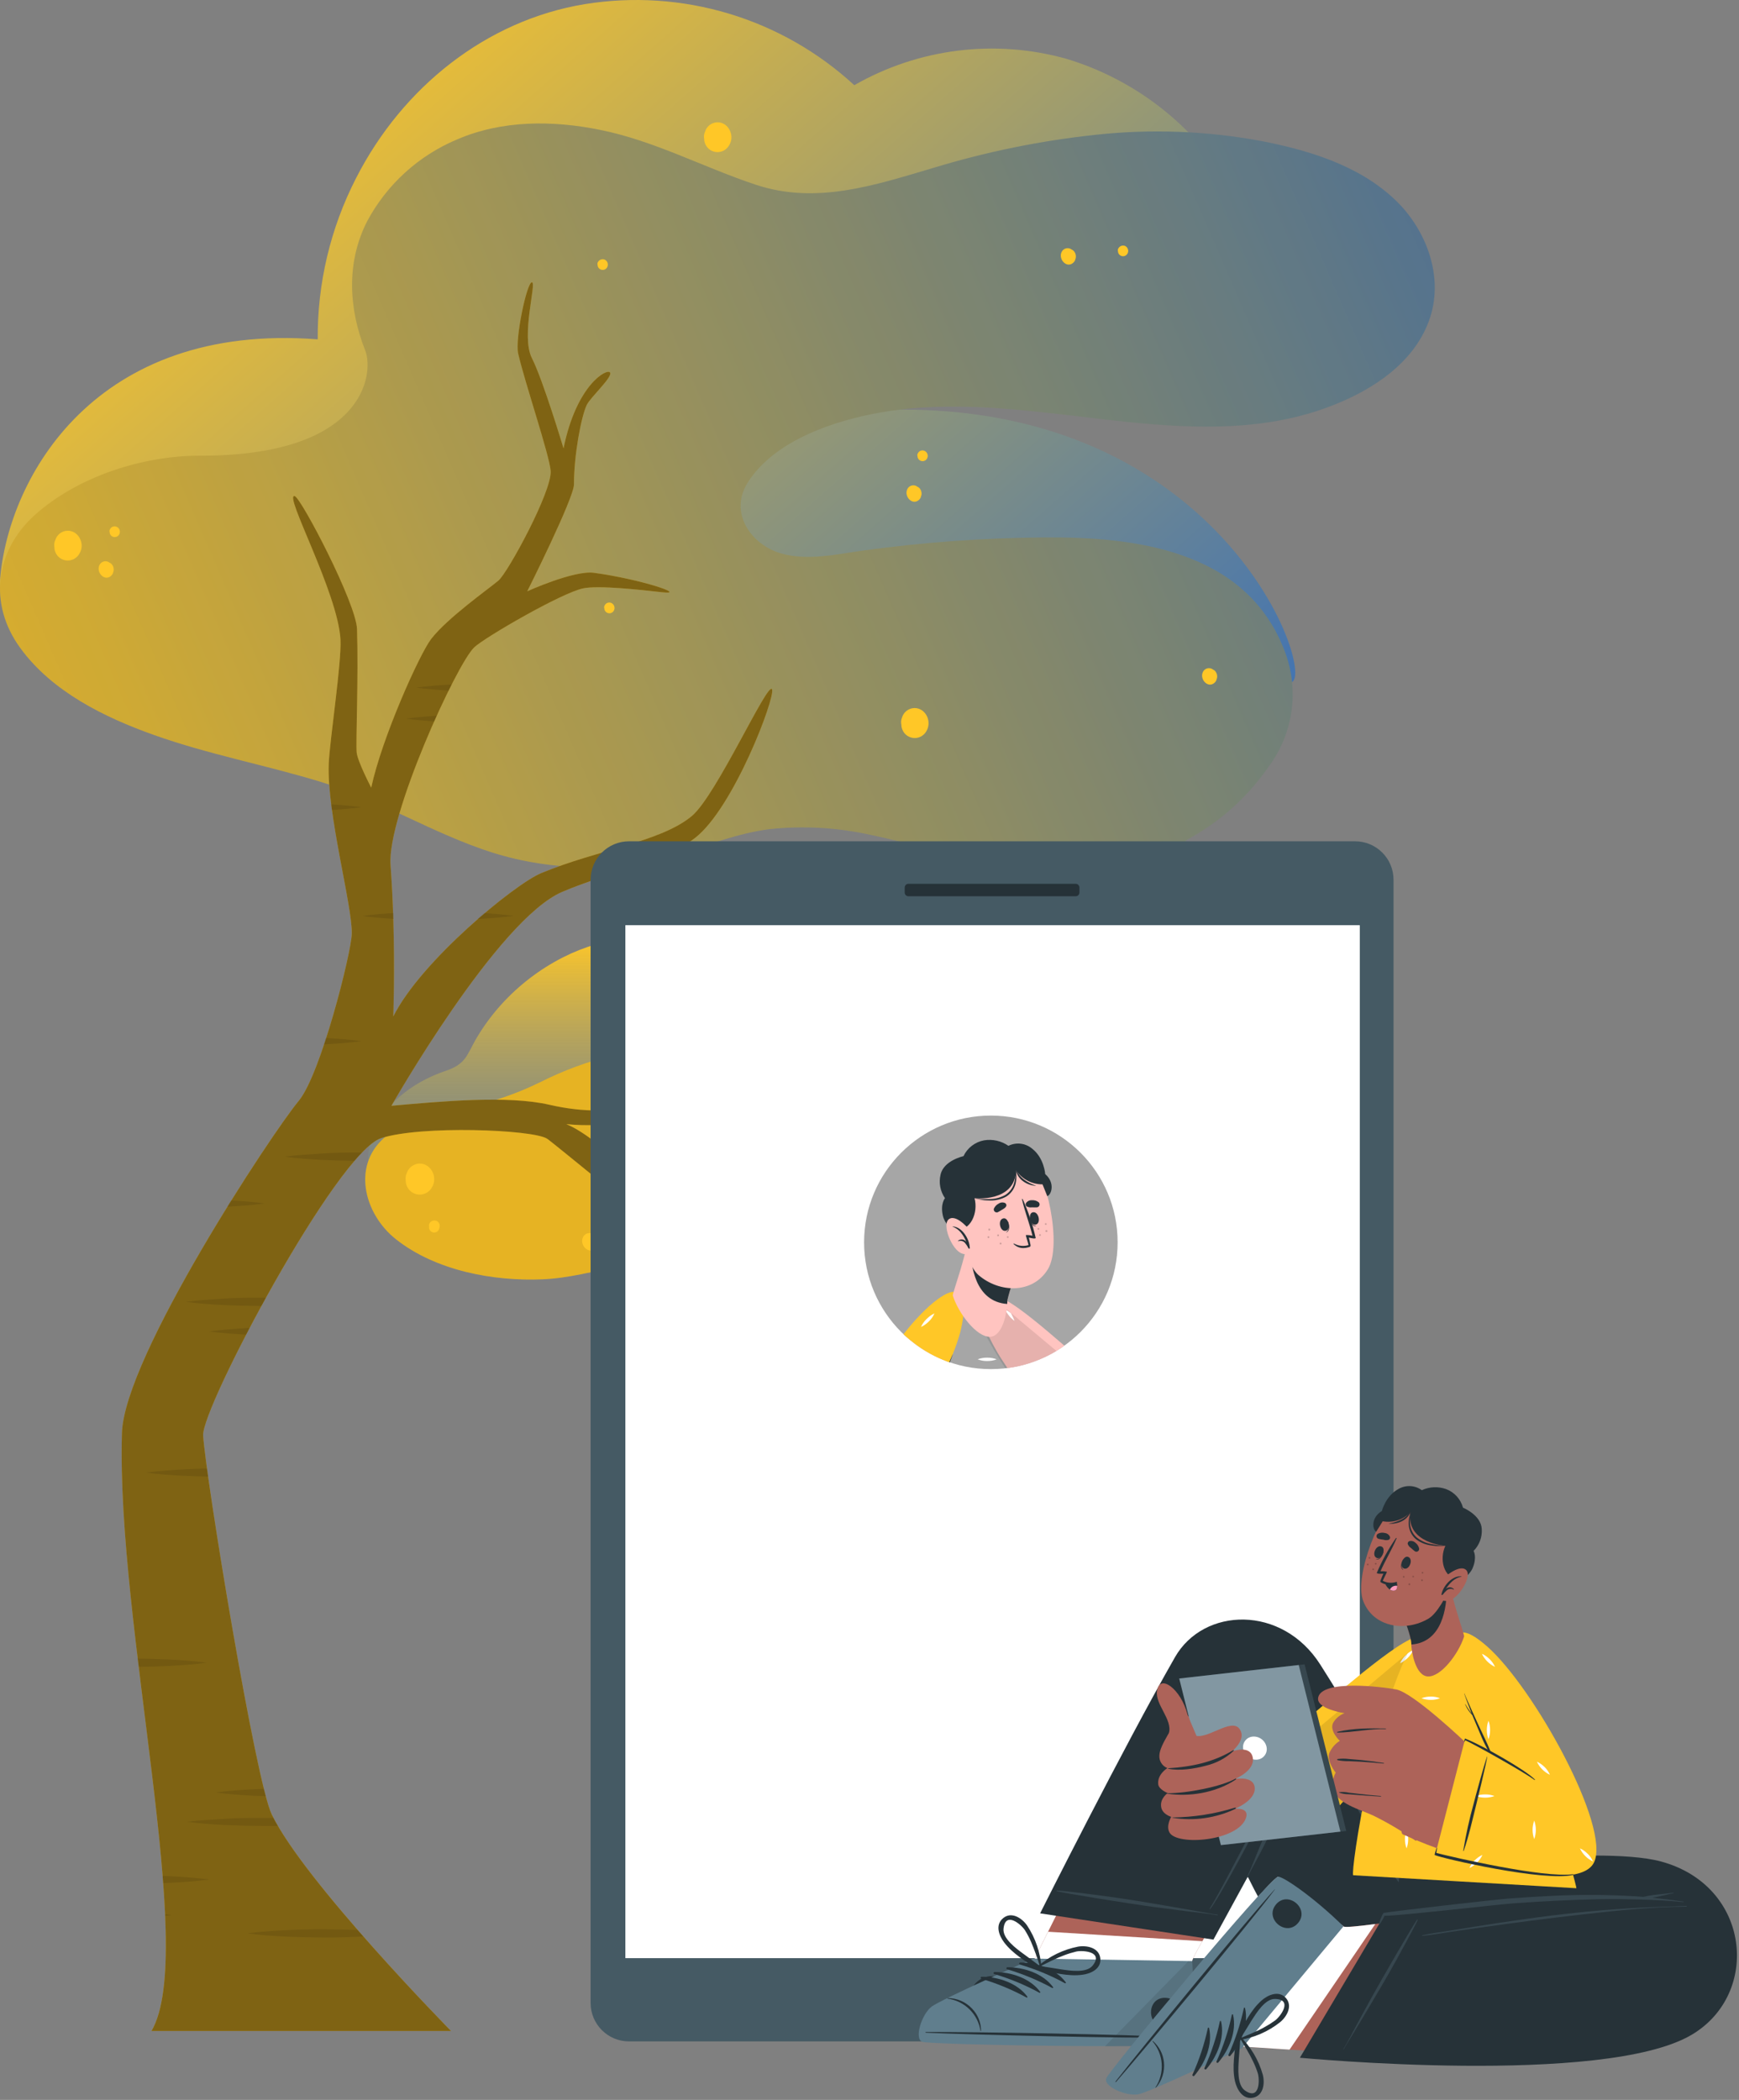 <svg width="583" height="704" viewBox="0 0 583 704" fill="none" xmlns="http://www.w3.org/2000/svg">
<rect x="0" y="0" width="583" height="704" fill="#808080" stroke="none"/>
<path d="M318.679 252.093C318.008 251.953 317.387 251.635 316.88 251.174C316.373 250.712 316 250.123 315.798 249.467C315.495 248.806 315.411 248.065 315.559 247.353C315.553 247.308 315.553 247.262 315.559 247.217C315.571 246.951 315.617 246.687 315.696 246.432C315.893 245.701 316.303 245.044 316.873 244.545C317.444 244.046 318.149 243.727 318.901 243.628C319.652 243.53 320.416 243.656 321.096 243.991C321.776 244.326 322.341 244.855 322.721 245.512C324.596 248.547 322.175 252.724 318.679 252.093Z" fill="#FFC727"/>
<path d="M332.422 240.118C332.462 240.218 332.496 240.321 332.525 240.425C332.625 240.812 332.622 241.218 332.518 241.603C332.413 241.989 332.21 242.341 331.928 242.624C331.78 242.765 331.607 242.875 331.416 242.948C331.193 243.138 330.928 243.273 330.644 243.343C330.359 243.413 330.062 243.416 329.776 243.351C329.49 243.287 329.223 243.157 328.995 242.971C328.768 242.786 328.587 242.55 328.467 242.283C327.427 240.186 329.933 237.441 331.877 239.197C332.081 239.393 332.248 239.624 332.371 239.879V239.964L332.422 240.118Z" fill="#FFC727"/>
<path d="M333.463 253.248C333.114 253.4 332.721 253.417 332.359 253.298C331.998 253.178 331.693 252.93 331.502 252.6C331.417 252.474 331.361 252.33 331.341 252.179C331.32 252.029 331.334 251.875 331.383 251.731C331.393 251.393 331.519 251.069 331.74 250.813C331.961 250.558 332.263 250.386 332.596 250.328C332.929 250.27 333.272 250.329 333.567 250.494C333.861 250.66 334.09 250.922 334.213 251.236C334.363 251.605 334.37 252.016 334.231 252.389C334.092 252.761 333.818 253.068 333.463 253.248Z" fill="#FFC727"/>
<path d="M316.617 424.411C308.875 441.206 288.039 436.603 274.688 432.152C254.79 425.485 235.027 418.511 214.737 413.294C194.446 408.076 173.183 404.768 152.057 406.047C144.316 406.507 134.137 409.73 127.163 404.7C124.96 403.248 123.366 401.039 122.681 398.491C121.996 395.943 122.268 393.233 123.446 390.872C122.201 375.441 135.074 363.982 148.903 359.191C152.313 358.049 154.819 356.821 156.729 353.581C157.906 351.603 158.826 349.506 160.037 347.562C162.347 343.72 165.026 340.11 168.034 336.786C173.909 330.298 180.918 324.935 188.717 320.963C217.584 306.35 253.221 315.046 273.153 341.321C275.865 344.885 277.928 348.892 280.537 352.541C283.538 356.736 287.647 359.02 291.756 361.851C298.28 366.355 303.868 372.082 308.21 378.714C312.825 385.78 316.011 393.682 317.588 401.972C318.935 409.099 319.72 417.642 316.617 424.411Z" fill="url(#paint0_linear_1_5950)"/>
<path d="M312.183 434.857C309.473 438.813 305.989 442.177 301.942 444.748C297.894 447.318 293.368 449.041 288.635 449.811C269.214 452.949 252.59 441.729 236.852 431.618C227.422 425.53 218.522 422.649 207.404 424.661C198.879 426.178 190.643 428.531 181.93 428.89C165.544 429.606 146.123 426.042 132.772 415.487C121.808 406.843 117.614 389.911 129.993 380.482C136.643 375.366 145.134 373.661 153.08 371.956C162.763 370.247 172.159 367.188 180.992 362.868C212.912 346.755 249.674 346.294 280.604 365.443C294.126 373.815 307.153 385.904 314.706 400.414C320.47 411.344 321.646 426.485 312.183 434.857Z" fill="#FFC727"/>
<path opacity="0.1" d="M312.183 434.857C309.473 438.813 305.989 442.177 301.942 444.748C297.894 447.318 293.368 449.041 288.635 449.811C269.214 452.949 252.59 441.729 236.852 431.618C227.422 425.53 218.522 422.649 207.404 424.661C198.879 426.178 190.643 428.531 181.93 428.89C165.544 429.606 146.123 426.042 132.772 415.487C121.808 406.843 117.614 389.911 129.993 380.482C136.643 375.366 145.134 373.661 153.08 371.956C162.763 370.247 172.159 367.188 180.992 362.868C212.912 346.755 249.674 346.294 280.604 365.443C294.126 373.815 307.153 385.904 314.706 400.414C320.47 411.344 321.646 426.485 312.183 434.857Z" fill="black"/>
<path d="M461.239 98.356C460.61 107.126 449.856 109.744 443.161 111.713C423.175 117.58 402.074 115.388 381.825 112.546C360.013 109.48 337.188 105.258 315.457 110.516C299.002 114.576 283.318 123.731 274.736 139.158C404.874 122.492 441.396 224.762 433.117 228.68C423.804 233.105 395.216 246.361 385.112 247.416C362.895 249.791 340.353 247.173 318.156 246.218C294.802 245.224 271.489 244.676 248.034 243.985C201.916 242.605 155.696 240.758 109.942 234.16C86.919 230.951 64.127 226.259 41.708 220.113C25.476 215.607 -1.591 212.562 0.073 193.724C3.036 160.108 31.766 107.999 106.513 113.764C106.384 95.001 110.783 76.485 119.336 59.787C134.919 29.196 163.122 6.785 196.072 1.385C212.203 -1.226 228.716 -0.136 244.365 4.573C260.013 9.282 274.387 17.486 286.402 28.566C297.077 22.447 308.862 18.512 321.071 16.993C333.28 15.473 345.67 16.399 357.518 19.716C379.667 26.404 398.691 40.806 411.144 60.315C427.03 56.681 443.912 63.867 453.752 77.367C457.851 82.929 461.767 91.008 461.239 98.356Z" fill="url(#paint1_linear_1_5950)"/>
<path d="M478.968 107.803C473.71 121.789 460.413 130.416 447.562 135.592C415.079 148.705 379.328 141.174 345.77 137.825C329.042 136.14 311.928 135.349 295.26 138.272C279.973 140.951 259.631 147.508 250.597 161.9C244.303 172.049 251.896 182.584 261.661 185.487C270.736 188.166 280.582 185.771 289.657 184.533C309.695 181.782 329.889 180.324 350.115 180.169C380.12 179.945 417.109 184.228 430.346 217.397C433.011 223.914 433.936 231.012 433.028 237.995C432.12 244.977 429.412 251.604 425.169 257.223C418.117 267.391 408.752 275.739 397.843 281.582C388.708 291.021 374.558 294.999 361.443 294.695C337.629 294.126 314.75 284.545 291.606 279.836C280.533 277.399 269.138 276.775 257.865 277.989C247.024 279.389 236.832 283.571 226.357 286.555C206.358 292.294 185.118 292.062 165.25 285.885C145.395 279.613 127.509 268.184 107.512 262.115C88.957 256.452 69.812 252.899 51.5 246.363C35.097 240.517 17.434 231.91 6.736 217.153C-3.963 202.396 -1.568 184.756 11.446 172.861C26.205 159.504 48.313 152.724 67.153 152.765C122.454 152.887 125.438 125.057 122.454 117.526C116.83 103.317 116.059 87.91 123.124 74.107C129.731 61.801 140.368 52.141 153.251 46.744C168.315 40.248 185.186 40.33 200.96 43.496C219.394 47.17 235.716 56.081 253.419 61.948C273.72 68.667 293.169 62.11 312.861 56.305C330.658 50.875 348.93 47.151 367.432 45.181C385.786 43.195 404.331 43.879 422.489 47.211C438.426 50.276 455.5 55.33 467.721 67.002C478.278 77.03 484.429 93.269 478.968 107.803Z" fill="url(#paint2_linear_1_5950)"/>
<path opacity="0.1" d="M478.968 107.803C473.71 121.789 460.413 130.416 447.562 135.592C415.079 148.705 379.328 141.174 345.77 137.825C329.042 136.14 311.928 135.349 295.26 138.272C279.973 140.951 259.631 147.508 250.597 161.9C244.303 172.049 251.896 182.584 261.661 185.487C270.736 188.166 280.582 185.771 289.657 184.533C309.695 181.782 329.889 180.324 350.115 180.169C380.12 179.945 417.109 184.228 430.346 217.397C433.011 223.914 433.936 231.012 433.028 237.995C432.12 244.977 429.412 251.604 425.169 257.223C418.117 267.391 408.752 275.739 397.843 281.582C388.708 291.021 374.558 294.999 361.443 294.695C337.629 294.126 314.749 284.545 291.606 279.836C280.533 277.399 269.138 276.775 257.865 277.989C247.024 279.389 236.832 283.571 226.357 286.555C206.358 292.294 185.118 292.062 165.249 285.885C145.395 279.613 127.509 268.184 107.512 262.115C88.957 256.452 69.812 252.899 51.5 246.363C35.097 240.517 17.434 231.91 6.736 217.153C-3.963 202.396 -1.568 184.756 11.446 172.861C26.205 159.504 48.313 152.724 67.153 152.765C122.454 152.887 125.438 125.057 122.454 117.526C116.83 103.317 116.059 87.91 123.124 74.107C129.731 61.801 140.368 52.141 153.251 46.744C168.315 40.248 185.186 40.33 200.96 43.496C219.394 47.17 235.716 56.081 253.419 61.948C273.72 68.667 293.169 62.11 312.861 56.305C330.658 50.875 348.93 47.151 367.432 45.181C385.786 43.195 404.331 43.879 422.489 47.211C438.426 50.276 455.5 55.33 467.721 67.002C478.278 77.03 484.429 93.269 478.968 107.803Z" fill="black"/>
<path d="M283.077 402.306C282.254 402.477 281.492 402.867 280.871 403.434C280.25 404.001 279.793 404.724 279.548 405.529C279.182 406.329 279.075 407.223 279.241 408.086V408.257C279.258 408.585 279.31 408.911 279.394 409.229C279.635 410.129 280.138 410.937 280.839 411.552C281.54 412.166 282.407 412.558 283.332 412.678C284.256 412.799 285.195 412.642 286.03 412.229C286.865 411.815 287.558 411.162 288.022 410.354C290.256 406.705 287.357 401.59 283.077 402.306Z" fill="#FFC727"/>
<path d="M139.866 390.174C139.044 390.344 138.284 390.731 137.663 391.295C137.042 391.859 136.584 392.579 136.336 393.38C135.971 394.186 135.864 395.085 136.029 395.955V396.125C136.045 396.455 136.102 396.782 136.2 397.097C136.451 397.975 136.954 398.76 137.646 399.357C138.337 399.953 139.188 400.334 140.094 400.454C140.999 400.573 141.92 400.426 142.743 400.029C143.565 399.633 144.254 399.005 144.725 398.222C147.112 394.505 144.145 389.39 139.866 390.174Z" fill="#FFC727"/>
<path d="M299.89 416.939C299.945 416.818 299.991 416.693 300.026 416.564C300.147 416.09 300.143 415.592 300.015 415.12C299.886 414.648 299.638 414.217 299.293 413.87C299.108 413.707 298.901 413.569 298.679 413.461C298.401 413.232 298.074 413.071 297.724 412.988C297.373 412.906 297.009 412.905 296.658 412.986C296.307 413.066 295.979 413.227 295.7 413.454C295.421 413.681 295.198 413.969 295.047 414.296C293.785 416.854 296.855 420.213 299.174 418.065C299.421 417.824 299.623 417.541 299.77 417.229V417.127L299.89 416.939Z" fill="#FFC727"/>
<path d="M200.295 417.417C200.35 417.295 200.396 417.17 200.431 417.041C200.552 416.565 200.548 416.065 200.419 415.59C200.291 415.115 200.042 414.681 199.698 414.33C199.519 414.163 199.311 414.03 199.084 413.938C198.807 413.709 198.481 413.546 198.131 413.463C197.782 413.379 197.418 413.377 197.067 413.456C196.716 413.535 196.389 413.693 196.109 413.919C195.829 414.144 195.604 414.431 195.452 414.757C194.19 417.314 197.259 420.69 199.578 418.542C199.826 418.297 200.033 418.015 200.192 417.706V417.587L200.295 417.417Z" fill="#FFC727"/>
<path d="M301.169 400.86C300.742 400.674 300.262 400.653 299.82 400.801C299.379 400.949 299.009 401.256 298.781 401.662C298.675 401.814 298.606 401.988 298.58 402.172C298.553 402.355 298.57 402.543 298.628 402.719C298.549 403.171 298.653 403.636 298.916 404.012C299.18 404.387 299.582 404.643 300.035 404.722C300.487 404.801 300.952 404.698 301.328 404.434C301.703 404.17 301.959 403.768 302.038 403.315C302.231 402.872 302.248 402.372 302.087 401.916C301.926 401.461 301.597 401.083 301.169 400.86Z" fill="#FFC727"/>
<path d="M212.963 361.46C212.536 361.282 212.058 361.264 211.619 361.412C211.179 361.559 210.809 361.861 210.576 362.262C210.473 362.418 210.406 362.596 210.38 362.782C210.353 362.967 210.368 363.157 210.422 363.336C210.383 363.56 210.389 363.789 210.438 364.011C210.488 364.233 210.58 364.443 210.711 364.629C210.841 364.815 211.007 364.973 211.199 365.095C211.391 365.217 211.605 365.3 211.829 365.339C212.053 365.379 212.282 365.373 212.504 365.324C212.726 365.274 212.936 365.182 213.122 365.051C213.308 364.92 213.467 364.754 213.589 364.562C213.711 364.371 213.793 364.157 213.833 363.933C214.022 363.486 214.038 362.985 213.877 362.528C213.716 362.07 213.39 361.69 212.963 361.46Z" fill="#FFC727"/>
<path d="M146.397 409.304C145.969 409.125 145.491 409.108 145.052 409.256C144.613 409.403 144.242 409.705 144.009 410.105C143.911 410.264 143.846 410.441 143.82 410.626C143.793 410.811 143.806 411 143.856 411.18C143.817 411.404 143.822 411.633 143.872 411.855C143.921 412.077 144.014 412.287 144.144 412.473C144.275 412.659 144.441 412.817 144.633 412.939C144.825 413.061 145.039 413.144 145.263 413.183C145.715 413.262 146.18 413.159 146.556 412.895C146.742 412.764 146.9 412.598 147.022 412.406C147.144 412.214 147.227 412 147.266 411.776C147.456 411.33 147.472 410.829 147.311 410.372C147.15 409.914 146.824 409.533 146.397 409.304Z" fill="#FFC727"/>
<path d="M21.941 178.003C21.147 178.155 20.409 178.521 19.808 179.062C19.207 179.603 18.765 180.298 18.531 181.072C18.179 181.834 18.078 182.688 18.241 183.51V183.681C18.25 183.993 18.301 184.303 18.394 184.602C18.623 185.459 19.101 186.228 19.768 186.813C20.435 187.397 21.261 187.77 22.14 187.883C23.02 187.997 23.913 187.846 24.707 187.45C25.5 187.053 26.158 186.43 26.596 185.659C28.83 182.129 25.965 177.253 21.941 178.003Z" fill="#FFC727"/>
<path d="M239.776 41.077C238.982 41.229 238.244 41.595 237.643 42.136C237.042 42.677 236.6 43.372 236.366 44.146C236.014 44.908 235.913 45.762 236.076 46.585V46.755C236.085 47.068 236.136 47.377 236.229 47.676C236.458 48.533 236.936 49.303 237.603 49.887C238.27 50.471 239.096 50.844 239.975 50.958C240.855 51.071 241.748 50.92 242.542 50.524C243.335 50.128 243.993 49.504 244.431 48.733C246.665 45.204 243.8 40.327 239.776 41.077Z" fill="#FFC727"/>
<path d="M305.823 237.449C305.03 237.604 304.295 237.972 303.694 238.512C303.094 239.053 302.651 239.746 302.413 240.518C302.074 241.309 301.997 242.187 302.191 243.025V243.178C302.2 243.491 302.252 243.8 302.345 244.099C302.571 244.957 303.047 245.728 303.713 246.315C304.379 246.901 305.205 247.276 306.085 247.391C306.965 247.506 307.859 247.357 308.653 246.962C309.448 246.567 310.107 245.944 310.546 245.173C312.729 241.592 309.898 236.716 305.823 237.449Z" fill="#FFC727"/>
<path d="M37.901 191.969C37.956 191.848 38.002 191.723 38.037 191.594C38.151 191.141 38.146 190.667 38.024 190.216C37.901 189.765 37.665 189.353 37.338 189.02C37.164 188.868 36.968 188.741 36.758 188.645C36.495 188.435 36.188 188.287 35.86 188.212C35.532 188.137 35.191 188.138 34.864 188.213C34.536 188.288 34.229 188.437 33.967 188.648C33.704 188.858 33.493 189.125 33.348 189.429C32.137 191.867 35.053 195.073 37.27 193.027C37.506 192.793 37.702 192.522 37.849 192.225V192.123C37.872 192.074 37.889 192.022 37.901 191.969Z" fill="#FFC727"/>
<path d="M407.837 227.813C407.892 227.692 407.938 227.567 407.973 227.438C408.087 226.985 408.082 226.51 407.96 226.059C407.837 225.609 407.601 225.197 407.274 224.863C407.1 224.711 406.904 224.585 406.694 224.488C406.431 224.278 406.124 224.13 405.796 224.056C405.468 223.981 405.128 223.981 404.8 224.057C404.472 224.132 404.165 224.281 403.903 224.491C403.64 224.702 403.429 224.969 403.284 225.273C402.073 227.711 404.989 230.916 407.206 228.87C407.442 228.637 407.638 228.366 407.785 228.069V227.967C407.808 227.918 407.826 227.866 407.837 227.813Z" fill="#FFC727"/>
<path d="M308.736 166.512C308.791 166.391 308.837 166.266 308.872 166.137C308.986 165.684 308.981 165.209 308.859 164.759C308.736 164.308 308.5 163.896 308.173 163.563C307.999 163.411 307.803 163.284 307.593 163.187C307.33 162.978 307.023 162.83 306.695 162.755C306.367 162.68 306.026 162.681 305.699 162.756C305.371 162.831 305.064 162.98 304.802 163.19C304.539 163.401 304.328 163.668 304.183 163.972C302.972 166.41 305.888 169.616 308.105 167.57C308.341 167.336 308.537 167.065 308.684 166.768V166.666C308.707 166.617 308.724 166.565 308.736 166.512Z" fill="#FFC727"/>
<path d="M360.471 87C360.527 86.885 360.573 86.765 360.608 86.642C360.721 86.189 360.717 85.714 360.594 85.263C360.472 84.813 360.236 84.401 359.909 84.067C359.739 83.91 359.543 83.783 359.329 83.692C359.067 83.482 358.761 83.333 358.434 83.257C358.107 83.181 357.767 83.18 357.439 83.254C357.111 83.327 356.804 83.474 356.541 83.683C356.278 83.892 356.065 84.157 355.919 84.46C354.708 86.898 357.624 90.103 359.841 88.057C360.076 87.83 360.272 87.565 360.42 87.273V87.171C360.447 87.117 360.464 87.059 360.471 87Z" fill="#FFC727"/>
<path d="M39.162 176.628C38.759 176.433 38.295 176.403 37.871 176.547C37.447 176.691 37.096 176.995 36.895 177.396C36.793 177.54 36.728 177.707 36.704 177.882C36.681 178.057 36.699 178.235 36.758 178.402C36.769 178.795 36.915 179.172 37.171 179.47C37.428 179.767 37.78 179.967 38.167 180.035C38.554 180.104 38.953 180.036 39.296 179.844C39.639 179.652 39.905 179.347 40.049 178.981C40.227 178.55 40.234 178.067 40.07 177.63C39.905 177.193 39.581 176.835 39.162 176.628Z" fill="#FFC727"/>
<path d="M204.997 202.171C204.594 201.976 204.13 201.946 203.706 202.09C203.282 202.234 202.931 202.538 202.73 202.939C202.628 203.083 202.563 203.25 202.539 203.425C202.516 203.6 202.534 203.778 202.593 203.945C202.604 204.338 202.75 204.715 203.006 205.013C203.263 205.31 203.615 205.51 204.002 205.578C204.389 205.647 204.788 205.579 205.131 205.387C205.474 205.195 205.74 204.89 205.884 204.524C206.062 204.093 206.069 203.61 205.905 203.173C205.74 202.736 205.416 202.378 204.997 202.171Z" fill="#FFC727"/>
<path d="M309.997 151.171C309.594 150.976 309.13 150.946 308.706 151.09C308.282 151.234 307.931 151.538 307.73 151.939C307.628 152.083 307.563 152.25 307.539 152.425C307.516 152.6 307.534 152.778 307.593 152.945C307.604 153.338 307.75 153.715 308.006 154.013C308.263 154.31 308.615 154.51 309.002 154.578C309.389 154.647 309.788 154.579 310.131 154.387C310.474 154.195 310.74 153.89 310.884 153.524C311.062 153.093 311.069 152.61 310.905 152.173C310.74 151.736 310.416 151.378 309.997 151.171Z" fill="#FFC727"/>
<path d="M202.767 87.057C202.359 86.881 201.9 86.863 201.478 87.004C201.057 87.146 200.702 87.438 200.482 87.824C200.381 87.969 200.316 88.136 200.292 88.311C200.269 88.486 200.287 88.664 200.346 88.83C200.357 89.223 200.502 89.601 200.759 89.898C201.016 90.196 201.368 90.396 201.755 90.464C202.142 90.532 202.541 90.465 202.884 90.272C203.227 90.081 203.493 89.776 203.637 89.41C203.816 88.981 203.826 88.499 203.665 88.062C203.503 87.626 203.183 87.267 202.767 87.057Z" fill="#FFC727"/>
<path d="M377.216 82.469C376.809 82.298 376.354 82.282 375.937 82.424C375.519 82.565 375.167 82.854 374.948 83.236C374.85 83.382 374.785 83.548 374.759 83.722C374.732 83.896 374.744 84.074 374.795 84.242C374.805 84.635 374.951 85.013 375.208 85.31C375.464 85.608 375.816 85.808 376.203 85.876C376.59 85.944 376.989 85.877 377.332 85.685C377.675 85.493 377.941 85.188 378.086 84.822C378.265 84.393 378.275 83.911 378.113 83.475C377.952 83.038 377.631 82.679 377.216 82.469Z" fill="#FFC727"/>
<path d="M50.791 680.89H151.204C151.204 680.89 102.131 631.05 91.099 608.287C85.711 597.186 69.121 496.296 68.098 481.257C67.484 472.032 112.908 386.419 127.776 381.576C141.042 377.246 178.452 378.644 183.38 381.73C185.17 382.855 215.367 407.92 218.624 409.847C224.097 413.104 239.222 417.946 253.306 412.2C256.886 410.717 235.999 413.735 226.467 407.699C223.569 405.857 202.596 382.122 189.859 376.87C203.54 378.224 217.321 375.598 229.544 369.306C241.768 363.014 251.914 353.325 258.762 341.404C257.057 343.536 230.44 381.082 184.249 370.391C170.216 367.134 147.845 369.249 131.237 370.715C131.237 370.715 166.738 308.274 188.495 298.998C204.114 292.349 222.955 288.768 233.015 280.924C245.923 270.95 260.024 233.727 258.83 231.084C257.483 228.117 240.228 266.55 232.009 273.507C221.676 282.254 200.328 284.846 181.385 292.741C172.501 296.458 141.11 322.205 131.851 340.773C131.851 340.773 132.414 325.99 131.851 307.899C131.664 302.153 131.374 295.963 130.931 290.013C129.703 273.729 153.097 222.508 159.031 216.983C162.577 213.658 188.239 198.773 195.486 197.255C200.601 196.181 214.242 197.681 221.966 198.551C230.696 199.523 214.958 194.203 199.135 192.037C192.417 191.117 176.764 198.227 176.764 198.227C176.764 198.227 192.417 167.007 192.417 162.42C192.417 152.411 194.889 139.52 196.713 135.752C197.992 133.109 205.426 126.442 204.523 124.908C203.619 123.373 193.286 128.829 188.921 150.314C188.921 150.314 182.101 127.516 178.315 120.048C174.53 112.58 180.02 94.642 178.315 94.642C176.61 94.642 172.62 113.62 173.712 118.514C175.894 128.096 184.181 152.479 184.607 157.85C185.153 164.551 170.284 191.952 167.096 194.646C163.907 197.34 149.908 207.23 144.52 214.255C140.616 219.37 128.083 247.197 124.451 264.061C124.451 264.061 119.864 255.263 119.575 252.279C119.251 248.766 120.205 227.282 119.694 210.93C119.438 202.234 100.938 166.887 98.806 166.325C94.885 165.301 113.334 198.721 114.152 214.494C114.527 222.252 110.555 248.067 110.214 255.979C109.514 272.586 118.176 303.722 117.938 313.066C117.767 319.409 107.571 360.177 100.119 369.112C91.304 379.684 41.634 454.776 40.884 480.421C38.94 544.823 66.375 654.188 50.791 680.89Z" fill="#FFC727"/>
<path opacity="0.5" d="M50.791 680.89H151.204C151.204 680.89 102.131 631.05 91.099 608.287C85.711 597.186 69.121 496.296 68.098 481.257C67.484 472.032 112.908 386.419 127.776 381.576C141.042 377.246 178.452 378.644 183.38 381.73C185.17 382.855 215.367 407.92 218.624 409.847C224.097 413.104 239.222 417.946 253.306 412.2C256.886 410.717 235.999 413.735 226.467 407.699C223.569 405.857 202.596 382.122 189.859 376.87C203.54 378.224 217.321 375.598 229.544 369.306C241.768 363.014 251.914 353.325 258.762 341.404C257.057 343.536 230.44 381.082 184.249 370.391C170.216 367.134 147.845 369.249 131.237 370.715C131.237 370.715 166.738 308.274 188.495 298.998C204.114 292.349 222.955 288.768 233.015 280.924C245.923 270.95 260.024 233.727 258.83 231.084C257.483 228.117 240.228 266.55 232.009 273.507C221.676 282.254 200.328 284.846 181.385 292.741C172.501 296.458 141.11 322.205 131.851 340.773C131.851 340.773 132.414 325.99 131.851 307.899C131.664 302.153 131.374 295.963 130.931 290.013C129.703 273.729 153.097 222.508 159.031 216.983C162.577 213.658 188.239 198.773 195.486 197.255C200.601 196.181 214.242 197.681 221.966 198.551C230.696 199.523 214.958 194.203 199.135 192.037C192.417 191.117 176.764 198.227 176.764 198.227C176.764 198.227 192.417 167.007 192.417 162.42C192.417 152.411 194.889 139.52 196.713 135.752C197.992 133.109 205.426 126.442 204.523 124.908C203.619 123.373 193.286 128.829 188.921 150.314C188.921 150.314 182.101 127.516 178.315 120.048C174.53 112.58 180.02 94.642 178.315 94.642C176.61 94.642 172.62 113.62 173.712 118.514C175.894 128.096 184.181 152.479 184.607 157.85C185.153 164.551 170.284 191.952 167.096 194.646C163.907 197.34 149.908 207.23 144.52 214.255C140.616 219.37 128.083 247.197 124.451 264.061C124.451 264.061 119.864 255.263 119.575 252.279C119.251 248.766 120.205 227.282 119.694 210.93C119.438 202.234 100.938 166.887 98.806 166.325C94.885 165.301 113.334 198.721 114.152 214.494C114.527 222.252 110.555 248.067 110.214 255.979C109.514 272.586 118.176 303.722 117.938 313.066C117.767 319.409 107.571 360.177 100.119 369.112C91.304 379.684 41.634 454.776 40.884 480.421C38.94 544.823 66.375 654.188 50.791 680.89Z" fill="black"/>
<g opacity="0.1">
<path d="M54.526 628.893C54.526 629.711 54.663 630.512 54.714 631.314L57.34 631.194C61.585 631.007 65.865 630.7 70.077 630.103C65.831 629.541 61.551 629.234 57.34 629.029C56.419 628.961 55.464 628.927 54.526 628.893Z" fill="black"/>
<path d="M70.094 446.376C74.237 446.921 78.38 447.228 82.541 447.433C82.899 446.717 83.291 445.984 83.683 445.233H82.831C78.585 445.489 74.339 445.796 70.094 446.376Z" fill="black"/>
<path d="M62.25 436.438C66.496 437.018 70.775 437.325 74.987 437.53C79.198 437.734 83.41 437.802 87.639 437.836C88.15 436.916 88.645 435.995 89.173 435.057H87.707C83.461 435.057 79.181 435.057 74.987 435.364C70.792 435.671 66.496 435.876 62.25 436.438Z" fill="black"/>
<path d="M95.415 387.792C99.66 388.355 103.94 388.662 108.135 388.884C111.715 389.054 115.296 389.122 118.86 389.174C119.729 388.168 120.565 387.23 121.366 386.394H120.872C116.626 386.394 112.346 386.394 108.135 386.701C103.923 387.008 99.66 387.196 95.415 387.792Z" fill="black"/>
<path d="M55.361 641.745C55.361 641.932 55.361 642.103 55.361 642.29C56.111 642.29 56.844 642.12 57.595 642.017L55.361 641.745Z" fill="black"/>
<path d="M82.898 648.16C87.161 648.74 91.424 649.047 95.653 649.251C99.881 649.456 104.178 649.524 108.373 649.558C112.567 649.593 116.898 649.473 121.093 649.251H121.826L119.916 647.052C116.063 646.881 112.226 646.83 108.373 646.796C104.127 646.796 99.847 646.881 95.653 647.103C91.458 647.325 87.161 647.581 82.898 648.16Z" fill="black"/>
<path d="M62.744 610.752C66.99 611.349 71.27 611.656 75.464 611.844C79.659 612.031 83.99 612.134 88.201 612.151C89.907 612.151 91.509 612.151 93.146 612.151C92.584 611.213 92.089 610.326 91.646 609.457H88.236C83.99 609.457 79.71 609.457 75.499 609.763C71.287 610.07 66.99 610.19 62.744 610.752Z" fill="black"/>
<path d="M72.293 600.941C76.522 601.504 80.819 601.811 85.013 602.032L89.122 602.186C88.901 601.418 88.696 600.583 88.457 599.696L85.047 599.85C80.767 600.054 76.522 600.361 72.293 600.941Z" fill="black"/>
<path d="M46.154 556.05C46.256 556.971 46.376 557.892 46.495 558.796C49.905 558.796 53.213 558.693 56.555 558.523C60.801 558.301 65.08 558.011 69.292 557.431C65.046 556.852 60.767 556.545 56.555 556.34C53.094 556.17 49.632 556.084 46.154 556.05Z" fill="black"/>
<path d="M110.982 269.675L111.238 271.55C114.546 271.363 117.853 271.073 121.178 270.613C117.768 270.152 114.375 269.862 110.982 269.675Z" fill="black"/>
<path d="M139.457 230.528C143.123 231.006 146.755 231.295 150.421 231.517C150.745 230.818 151.103 230.136 151.41 229.471C147.42 229.693 143.464 229.982 139.457 230.528Z" fill="black"/>
<path d="M136.047 240.929C139.219 241.355 142.407 241.628 145.579 241.833C145.869 241.202 146.125 240.588 146.414 239.974C142.97 240.162 139.509 240.469 136.047 240.929Z" fill="black"/>
<path d="M108.561 350.122C112.755 349.917 116.967 349.627 121.161 349.048C117.188 348.502 113.215 348.195 109.226 348.008C109.038 348.741 108.799 349.423 108.561 350.122Z" fill="black"/>
<path d="M76.164 404.534C80.358 404.329 84.57 404.039 88.748 403.46C84.996 402.948 81.228 402.641 77.46 402.454L76.164 404.534Z" fill="black"/>
<path d="M162.373 306.113C161.623 306.761 160.856 307.392 160.088 308.091C164.147 307.887 168.188 307.597 172.229 307.034C169.023 306.625 165.783 306.369 162.373 306.113Z" fill="black"/>
<path d="M121.452 307.085C124.862 307.563 128.443 307.852 131.938 308.057V307.818C131.938 307.256 131.938 306.693 131.938 306.113C128.272 306.335 124.862 306.608 121.452 307.085Z" fill="black"/>
<path d="M48.848 493.678C53.094 494.258 57.373 494.565 61.585 494.77C64.313 494.906 67.058 494.991 69.787 495.025C69.65 494.088 69.514 493.184 69.411 492.348C66.803 492.348 64.177 492.468 61.585 492.604C57.339 492.86 53.094 493.167 48.848 493.678Z" fill="black"/>
</g>
<path d="M467.18 671.497V294.937C467.18 287.818 461.409 282.047 454.29 282.047H210.89C203.771 282.047 198 287.818 198 294.937V671.497C198 678.616 203.771 684.387 210.89 684.387H454.29C461.409 684.387 467.18 678.616 467.18 671.497Z" fill="#455A64"/>
<path d="M455.82 310.207H209.67V656.467H455.82V310.207Z" fill="white"/>
<path d="M361.88 299.227V297.547C361.88 296.857 361.32 296.297 360.63 296.297H304.55C303.86 296.297 303.3 296.857 303.3 297.547V299.227C303.3 299.917 303.86 300.477 304.55 300.477H360.63C361.32 300.477 361.88 299.917 361.88 299.227Z" fill="#263238"/>
<path d="M332.59 677.647C336.776 677.647 340.17 674.253 340.17 670.067C340.17 665.88 336.776 662.487 332.59 662.487C328.404 662.487 325.01 665.88 325.01 670.067C325.01 674.253 328.404 677.647 332.59 677.647Z" fill="#263238"/>
<path d="M455.82 310.207H209.67V656.467H455.82V310.207Z" fill="white"/>
<path d="M332.185 459C355.657 459 374.685 439.972 374.685 416.5C374.685 393.028 355.657 374 332.185 374C308.712 374 289.685 393.028 289.685 416.5C289.685 439.972 308.712 459 332.185 459Z" fill="#A6A6A6"/>
<path d="M356.845 451.16C355.965 451.79 355.064 452.38 354.144 452.95C351.919 454.284 349.576 455.412 347.144 456.32C346.574 456.54 345.995 456.74 345.415 456.94C344.105 457.37 342.755 457.74 341.415 458.04C340.215 458.3 338.995 458.52 337.755 458.68C336.125 456.25 334.755 454.14 333.865 452.51C333.245 451.43 332.425 449.92 331.595 448.22C329.025 443.01 326.314 436 328.824 434.09L328.964 433.99L329.164 433.88L329.295 433.82C329.526 433.717 329.772 433.653 330.024 433.63C330.376 433.584 330.733 433.584 331.084 433.63C332.909 433.922 334.667 434.538 336.274 435.45C336.744 435.68 337.224 435.94 337.744 436.23L337.944 436.34C342.204 438.72 349.515 444.8 356.845 451.16Z" fill="#FFC4C0"/>
<path opacity="0.1" d="M354.155 452.9C351.929 454.234 349.586 455.362 347.155 456.27C346.585 456.49 346.005 456.69 345.425 456.89C344.115 457.32 342.765 457.69 341.425 457.99C340.225 458.25 339.005 458.47 337.765 458.63L337.025 458.72C334.415 454.62 332.215 450.92 330.685 448.03L330.425 447.54C329.885 446.493 329.415 445.493 329.015 444.54C328.715 443.873 328.455 443.207 328.235 442.54C328.095 442.12 327.965 441.71 327.845 441.31C327.745 440.96 327.665 440.63 327.585 440.31C327.505 439.99 327.455 439.66 327.405 439.31C327.279 438.57 327.239 437.819 327.285 437.07C327.313 436.528 327.431 435.994 327.635 435.49C327.727 435.258 327.844 435.037 327.985 434.83L328.195 434.55C328.273 434.459 328.356 434.372 328.445 434.29C328.528 434.209 328.618 434.135 328.715 434.07L328.835 433.99L328.975 433.89L329.175 433.78L329.305 433.72C329.515 433.629 329.732 433.555 329.955 433.5C330.246 433.425 330.544 433.378 330.845 433.36L331.065 433.54L334.605 436.54L337.475 438.94L338.845 440.09L354.155 452.9Z" fill="black"/>
<path d="M330.945 455.16C329.855 455.142 328.773 455.332 327.755 455.72C328.771 456.113 329.855 456.303 330.945 456.28C332.037 456.3 333.124 456.11 334.145 455.72C333.124 455.33 332.037 455.14 330.945 455.16ZM312.785 440.6C312.635 440.67 312.495 440.76 312.355 440.84C312.212 440.921 312.075 441.011 311.945 441.11C311.879 441.145 311.819 441.189 311.765 441.24L311.555 441.39C311.235 441.64 310.945 441.91 310.655 442.18C309.872 442.943 309.237 443.845 308.785 444.84C309.032 444.74 309.273 444.623 309.505 444.49C310.213 444.072 310.865 443.564 311.445 442.98C312.23 442.221 312.862 441.318 313.305 440.32L312.785 440.6ZM339.555 441.54C339.355 441.12 339.155 440.7 338.945 440.29L338.675 440.07L338.475 439.92C338.368 439.834 338.254 439.757 338.135 439.69L337.795 439.47L337.595 439.36L337.465 439.29L337.045 439.1C337.144 439.34 337.257 439.574 337.385 439.8C337.807 440.527 338.317 441.199 338.905 441.8L339.575 442.41L340.125 442.84C339.955 442.36 339.755 441.94 339.555 441.52V441.54ZM339.555 441.54C339.355 441.12 339.155 440.7 338.945 440.29L338.675 440.07L338.475 439.92C338.368 439.834 338.254 439.757 338.135 439.69L337.795 439.47L337.595 439.36L337.465 439.29L337.045 439.1C337.144 439.34 337.257 439.574 337.385 439.8C337.807 440.527 338.317 441.199 338.905 441.8L339.575 442.41L340.125 442.84C339.955 442.36 339.755 441.94 339.555 441.52V441.54Z" fill="white"/>
<path d="M322.365 440.43C321.943 443.38 321.253 446.285 320.305 449.11C319.445 451.79 318.595 454.24 317.765 456.49C313.583 454.969 309.666 452.803 306.155 450.07C305.315 449.42 304.495 448.73 303.715 448.07C305.135 446.18 306.565 444.35 307.985 442.6C312.705 436.79 316.745 433.6 319.365 433.41H319.665C321.865 433.34 322.945 435.64 322.365 440.43Z" fill="#FFC4C0"/>
<path d="M322.925 441.27C322.706 443.076 322.372 444.867 321.925 446.63C321.219 449.168 320.364 451.662 319.365 454.1L318.305 456.69H318.205L317.725 456.52C313.555 454.986 309.651 452.81 306.155 450.07C305.315 449.42 304.495 448.73 303.715 448.07L302.905 447.32C305.489 443.931 308.367 440.775 311.505 437.89C315.365 434.49 317.995 433.13 319.765 433.05H320.125C323.155 433.16 323.335 437.52 322.925 441.27Z" fill="#FFC727"/>
<path d="M312.785 440.58C312.635 440.65 312.495 440.74 312.355 440.82C312.212 440.901 312.075 440.991 311.945 441.09C311.879 441.125 311.819 441.169 311.765 441.22L311.535 441.4C311.215 441.65 310.925 441.92 310.635 442.19C309.851 442.953 309.217 443.855 308.765 444.85C309.012 444.75 309.253 444.633 309.485 444.5C310.193 444.082 310.845 443.574 311.425 442.99C312.21 442.231 312.842 441.328 313.285 440.33L312.785 440.58Z" fill="white"/>
<path d="M319.405 454.1C319.095 454.97 318.775 455.84 318.455 456.7H318.345H318.245C318.615 455.85 318.985 455 319.335 454.14L319.405 454.1Z" fill="#263238"/>
<path d="M331.915 448.16C327.405 448.32 321.305 440.28 319.435 434.37C319.315 433.96 320.635 430.22 322.025 425.59C322.855 422.78 323.715 419.59 324.295 416.69C324.415 416.09 341.805 424.79 341.805 424.79C340.031 428.246 338.688 431.907 337.805 435.69C337.73 436.096 337.693 436.508 337.695 436.92C337.695 436.98 337.695 437.05 337.695 437.12C337.605 439.51 336.275 448.02 331.915 448.16Z" fill="#FFC4C0"/>
<path d="M325.415 417.02C325.285 422.15 326.005 434.73 335.775 436.89C336.399 437.034 337.035 437.121 337.675 437.15C337.679 437.083 337.679 437.017 337.675 436.95C337.674 436.538 337.708 436.127 337.775 435.72C338.657 431.933 340 428.269 341.775 424.81C341.775 424.81 329.255 418.54 325.415 417.02Z" fill="#263238"/>
<path d="M321.155 397.44C319.275 404.12 323.155 423.24 328.005 427.44C335.005 433.5 346.205 433.85 351.305 425.51C356.245 417.42 350.705 392.59 345.305 388.82C337.455 383.23 323.955 387.56 321.155 397.44Z" fill="#FFC4C0"/>
<path d="M337.905 409.51C337.905 409.51 337.815 409.6 337.835 409.65C338.175 410.92 338.355 412.43 337.305 413.13C337.305 413.13 337.305 413.22 337.305 413.2C338.695 412.66 338.435 410.66 337.905 409.51Z" fill="#263238"/>
<path d="M336.444 408.45C334.344 408.79 335.174 412.95 337.114 412.64C339.054 412.33 338.154 408.16 336.444 408.45Z" fill="#263238"/>
<path d="M345.295 408.03C345.295 407.98 345.405 408.03 345.415 408.12C345.635 409.42 346.095 410.87 347.345 411.07C347.345 411.07 347.395 411.14 347.345 411.14C345.885 411.22 345.285 409.29 345.295 408.03Z" fill="#263238"/>
<path d="M346.155 406.45C348.155 405.89 349.155 410.01 347.295 410.54C345.435 411.07 344.465 406.93 346.155 406.45Z" fill="#263238"/>
<path d="M334.485 406.41C335.025 406.15 335.484 405.83 335.994 405.53C336.504 405.23 337.054 404.97 337.354 404.34C337.411 404.158 337.408 403.962 337.345 403.782C337.282 403.602 337.162 403.447 337.005 403.34C336.648 403.168 336.251 403.095 335.857 403.131C335.462 403.166 335.085 403.307 334.764 403.54C334.038 403.904 333.472 404.524 333.175 405.28C333.142 405.452 333.155 405.63 333.213 405.795C333.271 405.961 333.371 406.108 333.504 406.222C333.637 406.337 333.797 406.414 333.969 406.447C334.141 406.48 334.319 406.467 334.485 406.41Z" fill="#263238"/>
<path d="M347.714 404.76C347.135 404.79 346.554 404.79 345.974 404.76C345.36 404.851 344.733 404.742 344.184 404.45C344.032 404.323 343.926 404.149 343.883 403.956C343.839 403.762 343.861 403.56 343.944 403.38C344.16 403.051 344.458 402.785 344.809 402.61C345.161 402.434 345.552 402.355 345.944 402.38C346.755 402.316 347.56 402.555 348.204 403.05C348.338 403.176 348.435 403.336 348.484 403.513C348.533 403.691 348.532 403.878 348.481 404.054C348.431 404.231 348.332 404.391 348.197 404.515C348.062 404.639 347.895 404.724 347.714 404.76Z" fill="#263238"/>
<path d="M339.804 417.04C340.232 417.487 340.748 417.841 341.319 418.077C341.891 418.312 342.506 418.426 343.124 418.41C343.663 418.404 344.198 418.324 344.714 418.17C344.814 418.151 344.911 418.12 345.004 418.08L345.284 417.98C345.35 417.952 345.405 417.904 345.441 417.843C345.477 417.782 345.492 417.711 345.484 417.64C345.49 417.597 345.49 417.553 345.484 417.51V417.4C345.314 416.4 344.924 414.91 344.924 414.91C345.314 415.02 347.334 415.48 347.204 414.97C346.199 410.518 344.745 406.179 342.864 402.02C342.859 402.005 342.851 401.991 342.84 401.979C342.83 401.967 342.817 401.957 342.803 401.95C342.788 401.943 342.772 401.939 342.757 401.938C342.741 401.938 342.725 401.94 342.709 401.945C342.694 401.95 342.68 401.958 342.668 401.969C342.657 401.98 342.647 401.993 342.64 402.007C342.633 402.021 342.629 402.037 342.628 402.053C342.627 402.069 342.629 402.085 342.634 402.1C343.534 406.22 345.154 410.15 346.134 414.28C345.415 414.104 344.674 414.03 343.934 414.06C343.804 414.13 344.754 416.93 344.794 417.38V417.43C343.998 417.672 343.161 417.752 342.333 417.665C341.505 417.577 340.703 417.324 339.974 416.92C339.794 416.85 339.704 416.95 339.804 417.04Z" fill="#263238"/>
<path d="M320.415 412.4C325.485 412.65 328.005 406.55 326.715 401.71C326.715 401.71 340.225 403.22 340.645 392.39C341.624 393.837 342.945 395.019 344.49 395.834C346.036 396.648 347.758 397.07 349.505 397.06L351.095 401.01C352.465 400.58 353.855 396.62 350.405 393.61C350.405 393.61 350.065 388.23 346.015 385.08C344.924 384.172 343.594 383.599 342.184 383.432C340.775 383.265 339.347 383.511 338.075 384.14C335.694 382.487 332.764 381.827 329.905 382.3C328.416 382.574 327.013 383.199 325.814 384.122C324.614 385.045 323.651 386.241 323.005 387.61C323.005 387.61 316.365 389.03 315.325 393.8C315.002 395.145 314.967 396.544 315.222 397.903C315.477 399.263 316.016 400.553 316.805 401.69C316.805 401.69 315.175 403.58 316.105 407.61C316.705 410.16 318.885 412.32 320.415 412.4Z" fill="#263238"/>
<path d="M340.325 391.43C340.446 392.305 340.473 393.19 340.405 394.07C340.368 394.941 340.224 395.804 339.975 396.64C339.516 398.305 338.444 399.734 336.975 400.64C335.456 401.468 333.764 401.931 332.035 401.99C331.165 401.99 330.285 401.99 329.405 401.99C328.525 401.99 327.645 401.83 326.755 401.77C327.615 401.97 328.495 402.12 329.375 402.29C330.255 402.46 331.155 402.41 332.055 402.48C333.883 402.495 335.685 402.048 337.295 401.18C338.884 400.203 340.026 398.641 340.475 396.83C340.886 395.047 340.835 393.188 340.325 391.43Z" fill="#263238"/>
<path d="M347.395 397.54C345.911 397.065 344.515 396.349 343.265 395.42C342.656 394.961 342.114 394.419 341.655 393.81C341.187 393.19 340.791 392.519 340.475 391.81C340.575 392.619 340.84 393.398 341.255 394.1C341.67 394.816 342.224 395.441 342.885 395.94C343.536 396.436 344.262 396.828 345.035 397.1C345.792 397.375 346.589 397.523 347.395 397.54Z" fill="#263238"/>
<path d="M325.605 412.99C325.605 412.99 321.005 406.99 318.255 408.63C315.505 410.27 319.135 419.15 322.495 420.24C322.916 420.411 323.367 420.494 323.821 420.485C324.276 420.476 324.723 420.375 325.138 420.188C325.552 420.001 325.923 419.732 326.231 419.397C326.538 419.062 326.774 418.669 326.925 418.24L325.605 412.99Z" fill="#FFC4C0"/>
<path d="M319.365 411.16V411.25C321.725 412.09 323.035 414.19 323.975 416.38C323.831 416.154 323.64 415.962 323.414 415.817C323.189 415.672 322.935 415.578 322.67 415.541C322.404 415.503 322.134 415.524 321.878 415.602C321.621 415.68 321.385 415.812 321.184 415.99C321.173 416 321.166 416.014 321.163 416.029C321.161 416.043 321.163 416.059 321.17 416.072C321.177 416.086 321.187 416.097 321.201 416.103C321.214 416.11 321.23 416.113 321.244 416.11C321.648 415.966 322.086 415.949 322.499 416.061C322.912 416.174 323.28 416.411 323.554 416.74C324.003 417.298 324.392 417.901 324.714 418.54C324.834 418.74 325.205 418.61 325.115 418.38V418.32C325.015 415.35 322.545 411.31 319.365 411.16Z" fill="#263238"/>
<g opacity="0.2">
<path d="M331.684 414.78C331.679 414.861 331.643 414.938 331.584 414.993C331.524 415.049 331.446 415.08 331.364 415.08C331.284 415.073 331.209 415.036 331.154 414.977C331.098 414.918 331.067 414.841 331.064 414.76C331.064 414.678 331.097 414.599 331.155 414.541C331.213 414.483 331.292 414.45 331.374 414.45C331.457 414.45 331.536 414.483 331.594 414.541C331.652 414.599 331.684 414.678 331.684 414.76V414.78Z" fill="black"/>
<path d="M338.154 414.76C338.141 414.831 338.104 414.896 338.048 414.942C337.992 414.989 337.922 415.014 337.849 415.014C337.777 415.014 337.707 414.989 337.651 414.942C337.595 414.896 337.557 414.831 337.544 414.76C337.546 414.72 337.555 414.68 337.572 414.643C337.589 414.607 337.613 414.574 337.643 414.547C337.673 414.52 337.708 414.499 337.746 414.486C337.784 414.473 337.824 414.467 337.864 414.47C337.94 414.475 338.011 414.507 338.064 414.56C338.118 414.614 338.15 414.685 338.154 414.76Z" fill="black"/>
<path d="M335.754 416.91C335.749 416.991 335.713 417.068 335.654 417.123C335.594 417.179 335.516 417.21 335.434 417.21C335.394 417.209 335.355 417.199 335.318 417.182C335.281 417.166 335.249 417.141 335.222 417.112C335.194 417.082 335.174 417.047 335.16 417.009C335.147 416.971 335.142 416.93 335.144 416.89C335.146 416.849 335.155 416.809 335.172 416.772C335.189 416.735 335.213 416.702 335.242 416.674C335.272 416.646 335.307 416.624 335.345 416.61C335.383 416.595 335.424 416.589 335.464 416.59C335.505 416.591 335.544 416.601 335.581 416.618C335.618 416.634 335.65 416.659 335.677 416.688C335.705 416.718 335.725 416.753 335.739 416.791C335.752 416.829 335.757 416.87 335.754 416.91Z" fill="black"/>
<path d="M331.964 412.26C331.959 412.34 331.923 412.416 331.863 412.47C331.803 412.524 331.725 412.553 331.644 412.55C331.604 412.549 331.564 412.539 331.528 412.522C331.491 412.506 331.458 412.481 331.431 412.452C331.404 412.422 331.384 412.387 331.37 412.349C331.357 412.311 331.352 412.27 331.354 412.23C331.346 412.185 331.348 412.139 331.36 412.095C331.371 412.052 331.392 412.011 331.421 411.976C331.45 411.941 331.487 411.913 331.528 411.894C331.569 411.874 331.614 411.865 331.659 411.865C331.705 411.865 331.75 411.874 331.791 411.894C331.832 411.913 331.868 411.941 331.897 411.976C331.926 412.011 331.948 412.052 331.959 412.095C331.971 412.139 331.972 412.185 331.964 412.23V412.26Z" fill="black"/>
<path d="M334.914 414.16C334.913 414.201 334.904 414.241 334.887 414.278C334.87 414.315 334.846 414.349 334.817 414.376C334.787 414.404 334.752 414.426 334.714 414.44C334.676 414.455 334.635 414.461 334.594 414.46C334.554 414.459 334.514 414.449 334.478 414.433C334.441 414.416 334.408 414.392 334.381 414.362C334.354 414.332 334.334 414.297 334.32 414.259C334.307 414.221 334.302 414.18 334.304 414.14C334.309 414.059 334.345 413.982 334.405 413.927C334.464 413.871 334.543 413.84 334.624 413.84C334.665 413.841 334.704 413.851 334.741 413.868C334.777 413.885 334.81 413.909 334.837 413.938C334.864 413.968 334.885 414.003 334.898 414.041C334.912 414.08 334.917 414.12 334.914 414.16Z" fill="black"/>
<path d="M350.894 410.36C350.893 410.4 350.884 410.44 350.867 410.476C350.85 410.513 350.826 410.546 350.796 410.573C350.766 410.6 350.731 410.621 350.693 410.634C350.655 410.647 350.615 410.653 350.574 410.65C350.494 410.645 350.419 410.609 350.364 410.549C350.31 410.489 350.282 410.411 350.284 410.33C350.297 410.259 350.335 410.194 350.391 410.147C350.446 410.101 350.517 410.075 350.589 410.075C350.662 410.075 350.732 410.101 350.788 410.147C350.844 410.194 350.881 410.259 350.894 410.33V410.36Z" fill="black"/>
<path d="M348.434 412C348.433 412.04 348.424 412.08 348.407 412.116C348.39 412.153 348.366 412.186 348.336 412.213C348.306 412.24 348.271 412.261 348.233 412.274C348.195 412.287 348.155 412.293 348.114 412.29C348.033 412.285 347.957 412.249 347.901 412.189C347.845 412.13 347.814 412.051 347.814 411.97C347.816 411.93 347.825 411.89 347.842 411.853C347.859 411.817 347.883 411.784 347.913 411.757C347.943 411.73 347.978 411.709 348.016 411.696C348.054 411.683 348.094 411.677 348.134 411.68C348.216 411.685 348.292 411.721 348.348 411.78C348.404 411.84 348.435 411.918 348.434 412Z" fill="black"/>
<path d="M348.954 414.05C348.949 414.13 348.913 414.206 348.853 414.26C348.793 414.314 348.715 414.343 348.634 414.34C348.594 414.339 348.555 414.329 348.518 414.312C348.481 414.296 348.449 414.271 348.421 414.242C348.394 414.212 348.374 414.177 348.36 414.139C348.347 414.1 348.342 414.06 348.344 414.02C348.357 413.949 348.395 413.884 348.451 413.837C348.507 413.791 348.577 413.765 348.649 413.765C348.722 413.765 348.792 413.791 348.848 413.837C348.904 413.884 348.941 413.949 348.954 414.02V414.05Z" fill="black"/>
<path d="M351.154 412.73C351.153 412.77 351.144 412.81 351.127 412.847C351.11 412.883 351.086 412.916 351.056 412.943C351.026 412.97 350.991 412.991 350.953 413.004C350.915 413.017 350.875 413.023 350.834 413.02C350.79 413.028 350.744 413.026 350.7 413.015C350.656 413.003 350.615 412.982 350.58 412.953C350.545 412.924 350.517 412.888 350.498 412.846C350.479 412.805 350.469 412.76 350.469 412.715C350.469 412.67 350.479 412.625 350.498 412.584C350.517 412.543 350.545 412.506 350.58 412.477C350.615 412.448 350.656 412.427 350.7 412.415C350.744 412.404 350.79 412.402 350.834 412.41C350.919 412.41 351.001 412.444 351.061 412.504C351.121 412.564 351.154 412.645 351.154 412.73Z" fill="black"/>
</g>
<path d="M309.561 684.223C312.351 685.223 394.891 686.863 397.991 684.963C398.361 684.773 399.701 657.463 399.701 657.463C399.601 657.073 400.981 654.463 403.091 650.793C408.971 640.523 420.481 622.123 420.481 622.123L371.481 607.313L351.361 647.623L346.231 657.903C346.231 657.903 334.981 662.303 325.161 666.693C319.161 669.383 313.851 671.843 312.621 672.763C309.461 675.223 306.781 683.243 309.561 684.223Z" fill="#AD6359"/>
<path d="M309.561 684.223C312.351 685.223 394.891 686.863 397.991 684.963C398.361 684.773 399.701 657.463 399.701 657.463C399.601 657.073 400.981 654.463 403.091 650.793L351.371 647.623L346.241 657.903C346.241 657.903 334.991 662.303 325.171 666.693C319.171 669.383 313.861 671.843 312.631 672.763C309.461 675.223 306.781 683.243 309.561 684.223Z" fill="white"/>
<path d="M309.221 684.533C312.091 685.533 394.731 686.963 397.921 685.023C399.131 684.293 400.591 671.573 399.701 657.463L346.421 656.613C346.421 656.613 315.561 670.253 312.291 672.753C309.021 675.253 306.351 683.513 309.221 684.533Z" fill="#607E8D"/>
<path opacity="0.1" d="M397.921 685.033C396.751 685.733 385.011 686.033 370.421 686.033L398.421 657.483H399.721C400.591 671.573 399.131 684.303 397.921 685.033Z" fill="black"/>
<path d="M310.461 681.243C324.321 681.143 380.231 682.033 393.941 682.993C394.051 682.993 394.051 683.073 393.941 683.073C380.201 683.473 324.301 682.133 310.451 681.473C310.161 681.463 310.171 681.243 310.461 681.243Z" fill="#263238"/>
<path d="M317.661 669.873C319.202 669.858 320.73 670.164 322.147 670.772C323.564 671.38 324.839 672.276 325.891 673.403C327.817 675.404 328.893 678.075 328.891 680.853C328.891 680.933 328.731 680.933 328.721 680.853C328.297 678.107 326.997 675.572 325.015 673.626C323.032 671.679 320.474 670.426 317.721 670.053C317.697 670.061 317.671 670.059 317.648 670.048C317.626 670.037 317.609 670.017 317.601 669.993C317.593 669.969 317.594 669.943 317.606 669.921C317.617 669.898 317.637 669.881 317.661 669.873Z" fill="#263238"/>
<path d="M342.011 657.933C347.551 657.933 353.951 660.013 357.321 664.613C357.451 664.783 357.191 664.973 357.031 664.883C352.226 662.257 347.154 660.155 341.901 658.613C341.823 658.586 341.758 658.532 341.716 658.462C341.674 658.391 341.658 658.308 341.671 658.227C341.685 658.146 341.726 658.072 341.788 658.019C341.85 657.965 341.929 657.935 342.011 657.933Z" fill="#263238"/>
<path d="M337.741 659.523C343.281 659.523 349.681 661.613 353.051 666.203C353.181 666.383 352.921 666.563 352.761 666.473C347.952 663.855 342.881 661.754 337.631 660.203C337.553 660.176 337.488 660.122 337.446 660.052C337.404 659.981 337.388 659.898 337.401 659.817C337.415 659.736 337.456 659.662 337.518 659.609C337.58 659.555 337.659 659.525 337.741 659.523Z" fill="#263238"/>
<path d="M333.431 661.123C338.971 661.123 345.371 663.203 348.741 667.803C348.871 667.983 348.611 668.163 348.451 668.073C343.647 665.447 338.574 663.345 333.321 661.803C333.243 661.776 333.178 661.722 333.136 661.652C333.094 661.581 333.079 661.498 333.092 661.417C333.105 661.336 333.146 661.263 333.208 661.209C333.27 661.155 333.349 661.125 333.431 661.123Z" fill="#263238"/>
<path d="M329.121 662.713C334.661 662.713 341.061 664.803 344.431 669.393C344.561 669.573 344.301 669.753 344.141 669.673C339.335 667.048 334.263 664.943 329.011 663.393C328.933 663.366 328.868 663.312 328.826 663.242C328.784 663.171 328.768 663.088 328.782 663.007C328.795 662.926 328.836 662.852 328.898 662.799C328.96 662.745 329.039 662.715 329.121 662.713Z" fill="#263238"/>
<path d="M390.631 669.773C396.851 669.893 396.631 679.563 390.441 679.433C384.251 679.303 384.401 669.643 390.631 669.773Z" fill="#263238"/>
<path d="M336.611 651.163C339.541 655.083 344.05 657.583 347.96 660.383C348.052 660.438 348.155 660.47 348.261 660.478C348.367 660.485 348.473 660.467 348.571 660.425C348.669 660.383 348.755 660.318 348.823 660.236C348.89 660.154 348.938 660.057 348.96 659.953C348.983 659.958 349.005 659.957 349.027 659.952C349.049 659.946 349.069 659.936 349.087 659.921C349.104 659.907 349.118 659.889 349.127 659.868C349.136 659.848 349.141 659.826 349.141 659.803C348.821 654.708 347.165 649.786 344.341 645.533C342.651 643.083 339.151 640.753 336.341 643.033C333.531 645.313 334.901 648.883 336.611 651.163ZM336.43 646.573C337.09 640.573 342.43 645.273 343.62 647.123C344.372 648.336 345.04 649.599 345.62 650.903C346.76 653.607 347.761 656.367 348.62 659.173C346.79 657.673 344.84 656.353 342.96 654.933C340.66 653.233 336.07 649.893 336.43 646.573Z" fill="#263238"/>
<path d="M368.891 656.603C368.521 652.973 364.401 652.123 361.471 652.603C356.46 653.574 351.794 655.847 347.941 659.193C347.922 659.206 347.907 659.223 347.896 659.243C347.886 659.263 347.881 659.286 347.881 659.308C347.881 659.331 347.886 659.353 347.896 659.373C347.907 659.393 347.922 659.41 347.941 659.423C347.888 659.513 347.856 659.613 347.848 659.717C347.84 659.821 347.856 659.925 347.895 660.022C347.933 660.118 347.994 660.205 348.071 660.274C348.148 660.344 348.241 660.395 348.341 660.423C353.071 661.243 358.031 662.703 362.871 662.043C365.701 661.703 369.241 660.033 368.891 656.603ZM355.781 660.243C353.441 659.903 351.131 659.443 348.781 659.183C351.431 657.903 354.001 656.523 356.781 655.503C358.108 654.996 359.468 654.579 360.851 654.253C362.991 653.793 370.121 654.253 366.291 658.993C364.171 661.583 358.561 660.653 355.781 660.243Z" fill="#263238"/>
<path d="M406.811 650.253L348.701 641.453C348.701 641.453 376.631 585.773 393.921 555.563C403.541 538.763 429.841 537.943 442.631 558.063C459.721 584.953 472.981 610.153 480.581 624.113L493.771 625.243L490.921 646.783L447.111 656.593C430.331 658.593 418.551 628.723 418.281 629.233C416.151 633.153 406.811 650.253 406.811 650.253Z" fill="#263238"/>
<path d="M418.011 629.363C419.661 625.983 420.951 622.363 422.421 618.923C423.891 615.483 425.271 612.213 426.681 608.853C429.531 602.063 432.481 595.303 435.251 588.483C436.801 584.653 438.251 580.773 439.681 576.903C439.689 576.886 439.704 576.873 439.722 576.866C439.739 576.859 439.759 576.858 439.777 576.864C439.795 576.87 439.811 576.882 439.82 576.899C439.83 576.915 439.834 576.934 439.831 576.953C438.701 580.603 437.541 584.253 436.311 587.873C436.641 587.253 436.961 586.623 437.311 586.013C438.241 584.343 439.211 582.693 440.171 581.013C440.173 581.005 440.178 580.997 440.184 580.99C440.19 580.983 440.198 580.978 440.207 580.975C440.215 580.972 440.224 580.971 440.233 580.971C440.242 580.972 440.251 580.975 440.259 580.98C440.267 580.984 440.273 580.991 440.278 580.998C440.283 581.006 440.286 581.015 440.287 581.024C440.289 581.033 440.288 581.042 440.285 581.05C440.282 581.059 440.277 581.067 440.271 581.073C439.381 582.723 438.491 584.373 437.561 586.013C437.101 586.823 436.561 587.633 436.111 588.443C432.709 598.628 428.668 608.588 424.011 618.263C422.161 622.053 420.011 625.683 418.151 629.473C418.091 629.593 417.911 629.483 418.011 629.363Z" fill="#37474F"/>
<path d="M405.511 639.923C408.311 635.603 414.991 622.513 417.381 617.993C422.211 608.843 426.631 599.503 430.821 590.043C433.181 584.693 435.391 579.293 437.581 573.873C437.581 573.873 437.651 573.873 437.641 573.873C434.305 583.631 430.477 593.213 426.171 602.583C421.911 611.973 408.171 637.273 405.691 640.013C405.601 640.133 405.441 640.033 405.511 639.923Z" fill="#37474F"/>
<path d="M441.591 581.103C446.591 590.043 451.711 598.923 456.741 607.853C459.281 612.373 461.814 616.893 464.341 621.413C465.521 623.543 466.671 625.693 467.901 627.803C468.955 629.788 470.545 631.438 472.491 632.563C474.822 633.673 477.266 634.528 479.781 635.113C482.601 635.933 485.411 636.823 488.251 637.603C488.277 637.611 488.299 637.629 488.313 637.654C488.326 637.678 488.329 637.707 488.321 637.733C488.313 637.76 488.295 637.782 488.27 637.795C488.246 637.808 488.217 637.811 488.191 637.803C485.661 637.123 483.101 636.543 480.561 635.913C478.22 635.414 475.907 634.793 473.631 634.053C471.62 633.377 469.842 632.146 468.501 630.503C467.137 628.606 465.933 626.599 464.901 624.503C459.881 615.31 454.904 606.1 449.971 596.873C447.161 591.623 444.381 586.363 441.541 581.133C441.531 581.103 441.571 581.033 441.591 581.103Z" fill="#37474F"/>
<path d="M408.131 642.103C404.651 641.463 401.081 641.163 397.571 640.713L387.011 639.343C380.011 638.433 356.081 634.623 354.281 634.023C354.256 634.016 354.234 634.001 354.219 633.98C354.203 633.959 354.195 633.934 354.195 633.908C354.195 633.882 354.203 633.857 354.219 633.836C354.234 633.816 354.256 633.801 354.281 633.793C355.991 633.743 371.641 635.793 375.161 636.343C382.161 637.343 389.161 638.623 396.161 639.803C398.161 640.143 400.161 640.523 402.161 640.873C404.161 641.223 406.161 641.653 408.161 641.873C408.191 641.877 408.219 641.893 408.237 641.917C408.256 641.942 408.265 641.973 408.261 642.003C408.257 642.034 408.241 642.061 408.216 642.08C408.192 642.099 408.161 642.107 408.131 642.103Z" fill="#37474F"/>
<path d="M371.351 696.663C372.351 693.893 425.031 630.293 428.491 629.173C428.881 629.023 450.441 645.823 450.441 645.823C451.311 647.083 494.011 640.033 494.011 640.033L492.211 691.033L415.211 686.033C415.211 686.033 404.541 691.703 394.811 696.273C388.811 699.113 383.531 701.483 382.031 701.803C378.101 702.623 370.281 699.413 371.351 696.663Z" fill="#AD6359"/>
<path d="M382.011 701.803C383.511 701.493 388.801 699.113 394.791 696.273C404.521 691.703 415.191 686.033 415.191 686.033L432.321 687.143L461.071 645.033C455.141 645.823 450.721 646.253 450.441 645.853C450.441 645.853 428.891 629.053 428.491 629.203C425.031 630.323 372.411 693.913 371.351 696.683C370.291 699.453 378.101 702.633 382.011 701.803Z" fill="white"/>
<path d="M370.891 696.723C372.001 693.893 424.891 630.343 428.401 629.193C429.741 628.743 440.331 635.943 450.401 645.823L416.281 686.753C416.281 686.753 385.811 701.233 381.781 702.083C377.751 702.933 369.791 699.563 370.891 696.723Z" fill="#607E8D"/>
<path d="M374.191 697.933C383.311 687.493 419.121 644.543 427.341 633.533C427.411 633.443 427.341 633.393 427.281 633.483C418.011 643.623 382.551 686.863 374.021 697.783C373.841 698.033 374.011 698.153 374.191 697.933Z" fill="#263238"/>
<path d="M387.51 699.893C388.526 698.734 389.291 697.376 389.756 695.906C390.22 694.436 390.375 692.886 390.21 691.353C389.928 688.596 388.601 686.052 386.5 684.243C386.43 684.243 386.34 684.313 386.39 684.373C388.205 686.486 389.283 689.132 389.463 691.911C389.644 694.69 388.916 697.453 387.39 699.783C387.385 699.799 387.385 699.817 387.39 699.833C387.394 699.85 387.403 699.865 387.416 699.876C387.428 699.888 387.444 699.895 387.461 699.898C387.477 699.901 387.495 699.9 387.51 699.893Z" fill="#263238"/>
<path d="M412.471 689.203C416.081 684.993 418.681 678.793 417.401 673.203C417.351 672.993 417.051 673.063 417.011 673.203C415.863 678.558 414.147 683.774 411.891 688.763C411.832 688.84 411.807 688.937 411.82 689.033C411.833 689.128 411.884 689.215 411.961 689.273C412.038 689.332 412.134 689.357 412.23 689.344C412.326 689.331 412.412 689.28 412.471 689.203Z" fill="#263238"/>
<path d="M408.451 691.433C412.061 687.213 414.661 681.023 413.381 675.433C413.331 675.213 413.021 675.293 412.981 675.433C411.844 680.803 410.127 686.034 407.861 691.033C407.808 691.112 407.788 691.208 407.806 691.3C407.824 691.393 407.877 691.475 407.956 691.528C408.034 691.581 408.13 691.601 408.223 691.583C408.316 691.565 408.398 691.511 408.451 691.433Z" fill="#263238"/>
<path d="M404.431 693.653C408.031 689.443 410.641 683.243 409.361 677.653C409.311 677.443 409.001 677.513 408.961 677.653C407.818 683.009 406.101 688.226 403.841 693.213C403.812 693.252 403.791 693.296 403.779 693.343C403.767 693.39 403.764 693.439 403.771 693.486C403.778 693.534 403.795 693.58 403.819 693.622C403.844 693.663 403.877 693.699 403.916 693.728C403.954 693.757 403.998 693.778 404.045 693.79C404.092 693.802 404.141 693.804 404.189 693.797C404.236 693.79 404.282 693.774 404.324 693.749C404.365 693.725 404.402 693.692 404.431 693.653Z" fill="#263238"/>
<path d="M400.411 695.883C404.011 691.663 406.621 685.473 405.341 679.883C405.291 679.663 404.981 679.743 404.941 679.883C403.796 685.235 402.08 690.448 399.821 695.433C399.761 695.511 399.735 695.61 399.748 695.708C399.761 695.805 399.812 695.894 399.891 695.953C399.969 696.013 400.068 696.039 400.165 696.026C400.263 696.013 400.351 695.961 400.411 695.883Z" fill="#263238"/>
<path d="M435.201 644.663C439.201 639.873 431.721 633.663 427.751 638.503C423.781 643.343 431.231 649.463 435.201 644.663Z" fill="#263238"/>
<path d="M420.01 703.273C423.59 702.613 424.1 698.433 423.35 695.553C421.971 690.64 419.322 686.178 415.67 682.613C415.656 682.596 415.639 682.583 415.619 682.574C415.599 682.564 415.577 682.559 415.555 682.559C415.534 682.559 415.512 682.564 415.492 682.574C415.472 682.583 415.455 682.596 415.44 682.613C415.345 682.56 415.239 682.531 415.131 682.528C415.022 682.525 414.914 682.548 414.816 682.595C414.719 682.642 414.633 682.712 414.568 682.798C414.502 682.885 414.459 682.986 414.44 683.093C414.01 687.883 412.96 692.943 414.02 697.713C414.67 700.523 416.63 703.913 420.01 703.273ZM415.3 690.513C415.45 688.153 415.71 685.813 415.78 683.453C417.27 685.983 418.86 688.453 420.1 691.113C420.716 692.392 421.244 693.712 421.68 695.063C422.32 697.163 422.4 704.313 417.41 700.873C414.67 699.033 415.12 693.323 415.31 690.513H415.3Z" fill="#263238"/>
<path d="M422.911 670.703C419.251 673.943 417.131 678.653 414.661 682.773C414.608 682.87 414.579 682.979 414.578 683.089C414.576 683.2 414.602 683.309 414.652 683.408C414.702 683.506 414.776 683.591 414.866 683.655C414.956 683.718 415.061 683.759 415.171 683.773C415.169 683.796 415.172 683.818 415.18 683.839C415.188 683.86 415.201 683.879 415.217 683.894C415.234 683.909 415.253 683.921 415.275 683.928C415.296 683.934 415.318 683.936 415.341 683.933C420.395 683.186 425.163 681.116 429.161 677.933C431.461 676.053 433.501 672.373 430.991 669.723C428.621 667.233 425.011 668.813 422.911 670.703ZM427.481 670.153C433.541 670.313 429.271 676.043 427.481 677.363C426.331 678.197 425.128 678.955 423.881 679.633C421.301 681.073 418.571 682.113 415.881 683.283C417.221 681.333 418.371 679.283 419.641 677.283C421.181 674.913 424.141 670.033 427.481 670.153Z" fill="#263238"/>
<path d="M469.181 627.103C469.181 627.103 535.181 618.243 556.791 624.053C586.921 632.173 590.371 668.363 567.171 682.143C537.771 699.593 435.791 689.863 435.791 689.863L464.251 641.863C464.251 641.863 506.981 633.863 545.251 636.993L468.011 646.573L469.181 627.103Z" fill="#263238"/>
<path d="M462.281 645.113C462.31 645.028 462.333 644.941 462.351 644.853C462.351 644.783 462.351 644.713 462.401 644.643L462.551 644.153C462.649 643.813 462.769 643.479 462.911 643.153C463.041 642.823 463.191 642.503 463.341 642.153C463.502 641.844 463.686 641.546 463.891 641.263C463.891 641.263 463.941 641.263 463.971 641.263H464.021H464.091C464.114 641.258 464.138 641.258 464.161 641.263C468.851 640.513 500.671 636.903 505.401 636.523C510.131 636.143 514.941 635.853 519.711 635.623C529.228 635.125 538.767 635.162 548.281 635.733C549.171 635.783 550.061 635.863 550.951 635.933C551.141 635.873 551.351 635.843 551.541 635.803C552.011 635.703 552.461 635.593 552.931 635.523C553.801 635.373 554.671 635.273 555.541 635.163C557.351 634.943 559.171 634.813 560.971 634.523C561.081 634.523 561.121 634.683 560.971 634.703C559.151 635.063 557.351 635.563 555.531 635.923L553.951 636.213C557.431 636.563 560.901 637.013 564.371 637.513C564.481 637.513 564.481 637.713 564.371 637.703C559.651 637.193 554.881 636.943 550.131 636.823C545.381 636.703 540.701 636.623 535.981 636.713C526.441 636.903 516.891 637.423 507.361 638.103C502.021 638.483 469.561 642.263 464.211 642.273H464.151C464.102 642.41 464.046 642.544 463.981 642.673C463.821 642.983 463.661 643.293 463.491 643.593C463.321 643.893 463.161 644.183 462.971 644.463C462.781 644.743 462.791 644.743 462.691 644.873L462.551 645.083C462.492 645.15 462.441 645.224 462.401 645.303C462.391 645.323 462.211 645.233 462.281 645.113Z" fill="#37474F"/>
<path d="M450.411 686.873C452.091 684.113 453.551 681.153 455.111 678.303L459.791 669.723C462.911 664.033 474.011 644.863 475.121 643.533C475.191 643.453 475.311 643.533 475.281 643.653C474.731 645.153 467.741 657.853 466.141 660.653C462.931 666.313 459.581 671.843 456.271 677.433C455.331 679.023 454.351 680.593 453.401 682.183C452.451 683.773 451.401 685.313 450.541 686.943C450.491 687.033 450.351 686.973 450.411 686.873Z" fill="#37474F"/>
<path d="M476.851 648.793C479.691 648.173 482.591 647.793 485.451 647.353C488.311 646.913 491.181 646.413 494.051 645.963C499.791 645.043 505.537 644.176 511.291 643.363C522.771 641.753 534.291 640.493 545.811 639.783C552.331 639.383 558.811 639.213 565.371 638.973C565.511 638.973 565.501 639.203 565.371 639.213C553.771 639.273 542.141 640.503 530.601 641.813C519.061 643.123 507.761 644.593 496.371 646.203L486.721 647.593C483.451 648.073 480.181 648.693 476.901 649.003C476.771 649.033 476.721 648.823 476.851 648.793Z" fill="#37474F"/>
<path d="M476.84 566.183C470.52 577.183 445.35 611.233 437.43 612.363C429.19 613.543 398.81 610.943 393.27 604.413C390.56 601.223 394.94 573.833 399.15 575.363C403.36 576.893 429.35 583.173 432.69 582.683C436.03 582.193 462.96 556.113 472.89 550.493C490.01 540.793 480.25 560.243 476.84 566.183Z" fill="#AD6359"/>
<path d="M405.831 576.233L399.421 610.173C399.421 610.173 429.851 616.403 438.821 613.783C447.791 611.163 472.871 575.503 480.191 561.403C487.511 547.303 481.111 543.593 467.981 552.403C454.851 561.213 433.811 580.883 431.761 580.973C429.711 581.063 405.831 576.233 405.831 576.233Z" fill="#FFC727"/>
<path d="M471.171 555.033C470.416 555.774 469.805 556.649 469.371 557.613C470.337 557.182 471.212 556.571 471.951 555.813C472.708 555.073 473.322 554.198 473.761 553.233C472.794 553.668 471.915 554.278 471.171 555.033ZM405.521 606.753C404.463 606.737 403.411 606.92 402.421 607.293C403.409 607.675 404.462 607.861 405.521 607.843C406.583 607.859 407.638 607.672 408.631 607.293C407.639 606.908 406.584 606.712 405.521 606.713V606.753ZM455.251 596.613C454.189 596.597 453.135 596.781 452.141 597.153C453.133 597.534 454.188 597.72 455.251 597.703H455.661C455.911 597.373 456.191 597.033 456.451 596.703C456.011 596.603 455.651 596.583 455.251 596.573V596.613ZM433.591 604.743C432.871 606.747 432.871 608.939 433.591 610.943C433.966 609.953 434.153 608.902 434.141 607.843C434.163 606.771 433.976 605.704 433.591 604.703V604.743ZM459.081 571.573C458.702 572.562 458.519 573.615 458.541 574.673C458.525 575.731 458.708 576.783 459.081 577.773C459.461 576.785 459.648 575.732 459.631 574.673C459.66 573.6 459.473 572.532 459.081 571.533V571.573ZM471.171 555.033C470.416 555.774 469.805 556.649 469.371 557.613C470.337 557.182 471.212 556.571 471.951 555.813C472.708 555.073 473.322 554.198 473.761 553.233C472.794 553.668 471.915 554.278 471.171 555.033ZM438.441 583.033C437.675 583.767 437.061 584.644 436.631 585.613C437.599 585.177 438.475 584.559 439.211 583.793C439.976 583.059 440.591 582.183 441.021 581.213C440.06 581.632 439.185 582.225 438.441 582.963V583.033ZM407.721 576.683L407.441 576.943C406.678 577.678 406.067 578.554 405.641 579.523C406.608 579.086 407.484 578.468 408.221 577.703C408.461 577.453 408.701 577.193 408.921 576.923L407.721 576.683ZM420.011 593.413C419.273 592.654 418.398 592.043 417.431 591.613C417.866 592.58 418.48 593.455 419.241 594.193C419.981 594.951 420.856 595.565 421.821 596.003C421.385 595.034 420.771 594.155 420.011 593.413ZM455.291 596.573C454.229 596.557 453.175 596.741 452.181 597.113C453.173 597.494 454.228 597.68 455.291 597.663H455.701C455.951 597.333 456.231 596.993 456.491 596.663C456.011 596.603 455.651 596.583 455.251 596.573H455.291ZM459.121 571.573C458.742 572.562 458.559 573.615 458.581 574.673C458.565 575.731 458.748 576.783 459.121 577.773C459.501 576.785 459.688 575.732 459.671 574.673C459.687 573.597 459.486 572.529 459.081 571.533L459.121 571.573Z" fill="white"/>
<path d="M411.331 594.743C411.851 592.053 413.841 581.293 414.131 578.583C414.131 578.583 414.071 578.523 414.051 578.583C413.271 581.113 410.991 591.673 410.471 594.363C409.293 599.708 408.409 605.112 407.821 610.553C407.821 610.643 407.961 610.703 407.991 610.553C409.461 605.383 410.311 600.033 411.331 594.743Z" fill="#263238"/>
<path opacity="0.1" d="M480.191 561.393C472.871 575.503 447.811 611.153 438.821 613.773C432.021 615.773 412.941 612.673 404.071 611.053L479.751 547.673C484.011 548.033 484.681 552.723 480.191 561.393Z" fill="black"/>
<path d="M453.661 628.683L528.491 633.033C528.391 631.513 516.691 588.593 508.271 572.253C497.481 551.303 492.691 548.103 489.491 547.033C485.391 545.663 476.981 545.673 474.491 549.633C461.131 571.033 452.641 627.733 453.661 628.683Z" fill="#FFC727"/>
<path d="M471.9 554.343C471.5 555.143 471.11 555.953 470.73 556.813C471.156 556.504 471.564 556.17 471.95 555.813C472.708 555.073 473.322 554.198 473.76 553.233C473.087 553.504 472.459 553.879 471.9 554.343ZM494.42 623.663C493.664 624.402 493.053 625.278 492.62 626.243C493.588 625.814 494.464 625.203 495.2 624.443C495.956 623.701 496.569 622.826 497.01 621.863C496.043 622.298 495.165 622.908 494.42 623.663ZM471.9 554.343C471.5 555.143 471.11 555.953 470.73 556.813C471.156 556.504 471.564 556.17 471.95 555.813C472.708 555.073 473.322 554.198 473.76 553.233C473.087 553.504 472.459 553.879 471.9 554.343ZM515.85 590.893C515.663 590.788 515.469 590.694 515.27 590.613C515.55 591.27 515.928 591.88 516.39 592.423C516.21 591.913 516.01 591.393 515.85 590.893ZM499.4 556.243C499.112 555.954 498.808 555.681 498.49 555.423C497.987 555.018 497.432 554.682 496.84 554.423C497.273 555.391 497.887 556.267 498.65 557.003C499.209 557.565 499.838 558.052 500.52 558.453C500.747 558.593 500.984 558.713 501.23 558.813C500.79 557.847 500.169 556.975 499.4 556.243ZM479.13 591.243C478.394 590.481 477.518 589.867 476.55 589.433C477.456 591.368 479.014 592.922 480.95 593.823C480.511 592.851 479.893 591.969 479.13 591.223V591.243ZM497.91 601.603C496.851 601.586 495.799 601.773 494.81 602.153C496.818 602.873 499.013 602.873 501.02 602.153C500.03 601.765 498.974 601.571 497.91 601.583V601.603ZM479.66 568.793C478.601 568.775 477.549 568.962 476.56 569.343C477.552 569.712 478.603 569.895 479.66 569.883C480.719 569.903 481.771 569.72 482.76 569.343C481.773 568.957 480.721 568.763 479.66 568.773V568.793ZM471.56 613.483C471.179 614.471 470.992 615.524 471.01 616.583C470.999 617.642 471.186 618.693 471.56 619.683C472.28 617.679 472.28 615.487 471.56 613.483ZM514.37 610.373C513.634 612.378 513.634 614.579 514.37 616.583C515.09 614.576 515.09 612.381 514.37 610.373ZM499.01 576.893C498.276 578.895 498.276 581.092 499.01 583.093C499.377 582.101 499.56 581.051 499.55 579.993C499.567 578.935 499.384 577.883 499.01 576.893Z" fill="white"/>
<path d="M502.011 556.563C520.921 579.803 541.581 618.413 531.461 625.883C522.221 632.703 490.281 624.043 470.381 615.013C466.601 613.303 484.101 579.923 487.941 582.173C491.984 584.591 496.176 586.752 500.491 588.643C501.581 589.003 495.871 581.223 490.031 562.923C484.011 544.333 491.171 543.273 502.011 556.563Z" fill="#AD6359"/>
<path d="M441.935 569.025C441.014 572.924 450.764 574.349 450.764 574.349C449.154 574.946 447.804 576.087 446.946 577.575C445.558 580.265 449.17 583.623 449.17 583.623C447.627 584.586 446.413 585.993 445.686 587.66C444.618 590.375 447.789 594.275 447.789 594.275C446.87 595.946 446.578 597.889 446.965 599.756C448.214 604.708 455.837 606.57 460.333 608.652C465.336 611.105 470.134 613.954 474.682 617.173L491.535 584.361C491.535 584.361 473.862 567.455 468.079 566.395C463.224 565.478 443.342 563.059 441.935 569.025Z" fill="#AD6359"/>
<path d="M448.361 580.603C453.641 579.363 459.201 579.393 464.571 579.483C464.691 579.483 464.681 579.673 464.571 579.673C459.241 579.523 453.731 580.793 448.401 580.853C448.371 580.851 448.344 580.839 448.322 580.819C448.3 580.8 448.286 580.773 448.281 580.744C448.277 580.715 448.282 580.685 448.296 580.66C448.311 580.634 448.333 580.614 448.361 580.603Z" fill="#263238"/>
<path d="M448.491 589.713C449.716 589.553 450.956 589.553 452.181 589.713C453.491 589.803 454.791 589.913 456.091 590.043C458.704 590.303 461.304 590.637 463.891 591.043C464.011 591.043 464.011 591.243 463.891 591.233C461.291 590.983 458.691 590.763 456.081 590.613C454.771 590.543 453.471 590.483 452.161 590.433C450.926 590.462 449.692 590.355 448.481 590.113C448.428 590.112 448.377 590.09 448.341 590.051C448.304 590.013 448.284 589.961 448.286 589.908C448.287 589.855 448.309 589.805 448.348 589.768C448.386 589.732 448.438 589.712 448.491 589.713Z" fill="#263238"/>
<path d="M448.921 600.853C450.028 600.717 451.151 600.771 452.241 601.013C453.431 601.163 454.621 601.293 455.801 601.423C458.181 601.683 460.551 601.943 462.931 602.123C462.951 602.13 462.968 602.143 462.98 602.16C462.993 602.177 462.999 602.197 462.999 602.218C462.999 602.239 462.993 602.26 462.98 602.277C462.968 602.294 462.951 602.307 462.931 602.313C460.511 602.143 458.081 602.003 455.671 601.813L452.101 601.523C451.009 601.53 449.925 601.34 448.901 600.963C448.851 600.943 448.871 600.863 448.921 600.853Z" fill="#263238"/>
<path d="M491.131 583.133L481.341 621.133C481.341 621.133 528.781 636.253 534.411 624.343C540.041 612.433 514.171 565.743 498.561 551.973C482.951 538.203 487.971 558.853 488.381 560.503C490.201 567.833 499.451 587.203 499.451 587.203L491.131 583.133Z" fill="#FFC727"/>
<path d="M499.011 576.893C498.276 578.895 498.276 581.092 499.011 583.093C499.378 582.101 499.561 581.051 499.551 579.993C499.567 578.935 499.384 577.883 499.011 576.893ZM514.351 610.353C513.614 612.358 513.614 614.559 514.351 616.563C515.07 614.556 515.07 612.361 514.351 610.353ZM497.891 601.583C496.832 601.566 495.779 601.753 494.791 602.133C496.798 602.853 498.993 602.853 501.001 602.133C500.015 601.754 498.966 601.568 497.911 601.583H497.891ZM499.381 556.243C498.648 555.48 497.776 554.865 496.811 554.433C497.715 556.365 499.269 557.918 501.201 558.823C500.771 557.856 500.16 556.98 499.401 556.243H499.381ZM532.241 621.473C531.506 620.713 530.634 620.099 529.671 619.663C530.109 620.631 530.723 621.509 531.481 622.253C532.22 623.01 533.095 623.621 534.061 624.053C533.631 623.086 533.02 622.211 532.261 621.473H532.241ZM517.821 592.413C517.08 591.658 516.205 591.048 515.241 590.613C516.134 592.549 517.687 594.105 519.621 595.003C519.198 594.034 518.594 593.155 517.841 592.413H517.821ZM494.401 623.663C494.131 623.963 493.851 624.253 493.601 624.573L494.731 624.853C494.881 624.713 495.041 624.583 495.181 624.443C495.936 623.701 496.55 622.826 496.991 621.863C496.031 622.3 495.159 622.91 494.421 623.663H494.401Z" fill="white"/>
<path d="M492.011 583.203C497.431 585.443 511.521 593.433 514.541 596.573C514.551 596.581 514.56 596.591 514.567 596.602C514.573 596.614 514.578 596.626 514.58 596.639C514.581 596.652 514.581 596.665 514.577 596.678C514.574 596.691 514.568 596.703 514.561 596.713C514.553 596.724 514.543 596.733 514.531 596.739C514.52 596.746 514.508 596.75 514.495 596.752C514.482 596.754 514.468 596.753 514.456 596.75C514.443 596.747 514.431 596.741 514.421 596.733C511.421 594.363 493.981 584.643 491.241 583.423C491.241 583.423 491.091 583.763 491.031 583.853C490.971 583.943 490.861 583.853 490.871 583.773C490.93 583.457 491.014 583.146 491.121 582.843L492.011 583.203Z" fill="#263238"/>
<path d="M494.931 604.923C495.591 602.273 498.171 591.633 498.611 588.923C498.611 588.923 498.551 588.863 498.531 588.923C497.611 591.413 494.761 601.823 494.091 604.483C492.618 609.748 491.436 615.089 490.551 620.483C490.551 620.573 490.691 620.633 490.721 620.483C492.471 615.453 493.621 610.153 494.931 604.923Z" fill="#263238"/>
<path d="M499.821 587.463C498.491 584.113 496.821 580.903 495.331 577.613C493.841 574.323 492.331 571.083 490.931 567.763C490.931 567.713 490.841 567.763 490.861 567.763C491.681 570.033 492.491 572.273 493.381 574.503C493.091 574.143 492.831 573.773 492.571 573.393C492.091 572.713 491.661 572.003 491.241 571.293C491.241 571.293 491.151 571.293 491.161 571.293C491.483 572.083 491.892 572.834 492.381 573.533C492.754 574.05 493.158 574.545 493.591 575.013C493.961 575.923 494.331 576.823 494.731 577.723C496.201 581.043 497.301 584.313 499.261 587.383C499.331 587.543 499.871 587.573 499.821 587.463Z" fill="#263238"/>
<path d="M527.361 628.333C517.561 629.703 486.771 622.573 481.531 621.203C481.621 620.643 481.621 620.443 481.751 619.653C481.751 619.553 481.611 619.493 481.581 619.603C481.391 620.343 480.801 621.823 481.011 621.913C483.511 623.053 517.811 630.913 527.351 628.563C527.501 628.533 527.511 628.313 527.361 628.333Z" fill="#263238"/>
<path d="M451.341 613.833L411.271 618.363L397.291 562.503L437.371 557.973L451.341 613.833Z" fill="#37474F"/>
<path d="M449.371 614.053L409.301 618.583L395.331 562.723L435.401 558.203L449.371 614.053Z" fill="#8297A2"/>
<path d="M416.811 586.503C417.036 587.546 417.636 588.47 418.496 589.1C419.357 589.73 420.419 590.023 421.481 589.923C421.981 589.876 422.466 589.722 422.902 589.473C423.338 589.224 423.717 588.885 424.012 588.478C424.307 588.071 424.512 587.606 424.614 587.114C424.715 586.622 424.711 586.113 424.601 585.623C424.373 584.58 423.772 583.656 422.909 583.026C422.047 582.395 420.984 582.103 419.921 582.203C419.421 582.25 418.936 582.404 418.5 582.653C418.064 582.902 417.686 583.242 417.392 583.649C417.097 584.056 416.893 584.521 416.793 585.013C416.693 585.505 416.699 586.013 416.811 586.503Z" fill="white"/>
<path d="M395.481 574.183C393.721 578.823 388.821 584.793 388.681 588.483C388.609 589.39 388.832 590.295 389.317 591.065C389.802 591.834 390.522 592.426 391.371 592.753C391.371 592.753 387.881 594.853 388.301 598.223C388.511 599.953 391.471 601.133 391.471 601.133C391.471 601.133 388.741 602.943 389.301 605.913C389.741 608.283 392.641 609.103 392.641 609.103C392.641 609.103 390.831 612.103 392.061 614.333C394.541 618.923 415.151 617.273 417.721 609.433C418.921 605.773 413.911 606.433 413.911 606.433C413.911 606.433 420.911 603.713 420.651 599.433C420.391 595.153 413.961 596.433 413.961 596.433C413.961 596.433 420.691 593.743 420.011 589.363C419.291 584.793 413.011 587.163 413.011 587.163C413.011 587.163 417.351 583.693 416.011 580.453C413.871 575.103 405.751 582.703 401.141 581.983L398.041 574.723L395.481 574.183Z" fill="#AD6359"/>
<path d="M391.871 581.033C393.161 576.493 387.261 571.493 387.871 566.973C388.691 560.863 395.921 566.213 398.121 574.813L398.661 581.813L391.871 581.033Z" fill="#AD6359"/>
<path d="M393.08 609.303C393.07 609.308 393.061 609.316 393.054 609.325C393.048 609.335 393.044 609.347 393.044 609.358C393.044 609.37 393.048 609.381 393.054 609.391C393.061 609.401 393.07 609.409 393.08 609.413C400.262 610.584 407.629 609.537 414.2 606.413C414.41 606.313 414.33 605.933 414.08 606.003C407.277 608.114 400.203 609.225 393.08 609.303Z" fill="#263238"/>
<path d="M391.371 601.183C391.291 601.183 391.291 601.313 391.371 601.333C398.491 602.433 407.371 601.173 414.211 596.663C414.441 596.503 414.501 596.133 414.211 596.293C409.471 598.953 398.011 601.223 391.371 601.183Z" fill="#263238"/>
<path d="M413.45 586.743C406.75 590.813 399.45 592.333 391.66 592.813C391.56 592.813 391.58 592.953 391.66 592.973C395.51 593.773 400.42 592.973 404.19 591.973C407.705 591.16 410.944 589.435 413.58 586.973C413.69 586.883 413.59 586.653 413.45 586.743Z" fill="#263238"/>
<path d="M478.721 562.033C483.101 562.203 489.021 554.393 490.831 548.653C490.951 548.263 489.671 544.653 488.321 540.143C487.511 537.413 486.681 534.353 486.121 531.513C486.001 530.923 469.121 539.363 469.121 539.363C470.844 542.714 472.15 546.264 473.011 549.933C473.08 550.326 473.117 550.724 473.121 551.123C473.116 551.19 473.116 551.257 473.121 551.323C473.201 553.613 474.491 561.863 478.721 562.033Z" fill="#AD6359"/>
<path d="M485.011 531.793C485.131 536.793 484.431 548.973 475.011 551.063C474.403 551.202 473.784 551.289 473.161 551.323C473.151 551.257 473.151 551.19 473.161 551.123C473.16 550.724 473.127 550.326 473.061 549.933C472.197 546.259 470.891 542.703 469.171 539.343C469.171 539.343 481.301 533.263 485.011 531.793Z" fill="#263238"/>
<path d="M490.575 515.108C491.252 521.808 484.264 539.381 478.986 542.593C471.298 547.209 460.513 545.662 457.045 536.826C453.691 528.263 463.17 505.483 468.929 502.772C477.405 498.814 489.582 505.195 490.575 515.108Z" fill="#AD6359"/>
<path d="M470.479 522.714C470.479 522.714 470.542 522.817 470.524 522.864C469.975 524.016 469.554 525.425 470.441 526.271C470.441 526.271 470.425 526.36 470.429 526.34C469.189 525.594 469.773 523.727 470.479 522.714Z" fill="#263238"/>
<path d="M472.056 521.946C473.968 522.618 472.509 526.463 470.709 525.842C468.91 525.22 470.429 521.385 472.056 521.946Z" fill="#263238"/>
<path d="M463.81 520.166C463.819 520.117 463.702 520.147 463.676 520.234C463.251 521.438 462.563 522.748 461.338 522.725C461.338 522.725 461.277 522.786 461.326 522.794C462.71 523.12 463.606 521.379 463.81 520.166Z" fill="#263238"/>
<path d="M463.229 518.509C461.355 517.62 459.733 521.406 461.451 522.257C463.169 523.109 464.782 519.26 463.229 518.509Z" fill="#263238"/>
<path d="M474.328 520.062C473.879 519.722 473.448 519.358 473.038 518.971C472.533 518.649 472.146 518.171 471.938 517.61C471.913 517.421 471.948 517.23 472.04 517.063C472.131 516.897 472.274 516.764 472.446 516.684C472.817 516.582 473.208 516.581 473.58 516.681C473.951 516.78 474.289 516.976 474.56 517.249C475.191 517.723 475.622 518.415 475.772 519.189C475.791 519.366 475.759 519.544 475.681 519.702C475.602 519.861 475.48 519.994 475.328 520.086C475.177 520.178 475.002 520.224 474.825 520.22C474.648 520.216 474.475 520.161 474.328 520.062Z" fill="#263238"/>
<path d="M462.186 515.9C462.731 516.031 463.284 516.129 463.841 516.191C464.408 516.391 465.025 516.396 465.595 516.206C465.756 516.114 465.882 515.973 465.956 515.803C466.03 515.633 466.047 515.443 466.005 515.263C465.856 514.898 465.61 514.58 465.294 514.345C464.977 514.11 464.602 513.967 464.209 513.931C463.446 513.734 462.638 513.827 461.939 514.191C461.778 514.284 461.649 514.423 461.568 514.59C461.487 514.757 461.458 514.945 461.485 515.129C461.511 515.313 461.592 515.484 461.717 515.622C461.842 515.759 462.006 515.856 462.186 515.9Z" fill="#263238"/>
<path d="M468.305 530.493C467.82 530.845 467.268 531.093 466.682 531.222C466.097 531.351 465.492 531.358 464.903 531.243C464.39 531.147 463.893 530.978 463.428 530.74C463.334 530.703 463.243 530.657 463.158 530.601L462.91 530.455C462.851 530.419 462.807 530.363 462.783 530.299C462.76 530.234 462.759 530.163 462.78 530.097C462.782 530.054 462.79 530.011 462.803 529.969L462.822 529.861C463.163 528.906 463.782 527.583 463.782 527.583C463.39 527.616 461.382 527.718 461.595 527.258C463.33 523.173 465.477 519.275 468.003 515.624C468.021 515.605 468.044 515.593 468.07 515.589C468.096 515.584 468.122 515.589 468.145 515.601C468.168 515.613 468.187 515.632 468.198 515.656C468.209 515.679 468.212 515.706 468.207 515.732C466.656 519.52 464.438 522.997 462.816 526.783C463.532 526.73 464.251 526.782 464.952 526.936C465.068 527.028 463.689 529.547 463.574 529.973C464.293 530.342 465.08 530.561 465.887 530.618C466.694 530.674 467.503 530.568 468.268 530.303C468.348 530.307 468.439 530.425 468.305 530.493Z" fill="#263238"/>
<path d="M464.429 531.05C464.769 531.801 465.298 532.45 465.965 532.935C466.337 533.189 466.779 533.32 467.229 533.31C468.249 533.287 468.4 532.43 468.432 531.674C468.426 531.267 468.372 530.862 468.269 530.467C467.084 531.066 465.739 531.27 464.429 531.05Z" fill="#263238"/>
<path d="M465.969 532.916C466.341 533.171 466.783 533.302 467.233 533.291C468.253 533.268 468.404 532.411 468.436 531.655C467.943 531.559 467.431 531.63 466.984 531.859C466.537 532.088 466.179 532.46 465.969 532.916Z" fill="#FF9BBC"/>
<path d="M488.775 529.524C483.888 528.906 482.511 522.662 484.558 518.251C484.558 518.251 471.394 517.412 472.816 507.042C471.636 508.259 470.174 509.167 468.56 509.685C466.945 510.202 465.228 510.314 463.56 510.009L461.379 513.514C460.14 512.879 459.477 508.863 463.274 506.567C463.274 506.567 464.517 501.476 468.908 499.143C470.106 498.464 471.474 498.144 472.849 498.223C474.224 498.301 475.547 498.774 476.659 499.586C479.211 498.414 482.118 498.279 484.768 499.208C486.147 499.719 487.385 500.553 488.376 501.639C489.368 502.725 490.086 504.033 490.47 505.453C490.47 505.453 496.574 507.92 496.765 512.655C496.845 513.996 496.642 515.338 496.168 516.595C495.695 517.852 494.962 518.995 494.017 519.949C494.017 519.949 495.263 522.037 493.688 525.73C492.69 528.052 490.244 529.712 488.775 529.524Z" fill="#263238"/>
<path d="M473.29 506.142C473.024 506.956 472.846 507.795 472.756 508.647C472.646 509.485 472.643 510.335 472.747 511.174C472.922 512.832 473.719 514.362 474.978 515.456C476.286 516.508 477.824 517.236 479.467 517.578C480.305 517.726 481.143 517.924 481.989 518.023C482.834 518.121 483.699 518.172 484.556 518.262C483.696 518.303 482.833 518.303 481.966 518.323C481.099 518.343 480.241 518.141 479.374 518.049C477.623 517.755 475.975 517.024 474.58 515.924C473.228 514.723 472.402 513.038 472.28 511.234C472.177 509.478 472.525 507.725 473.29 506.142Z" fill="#263238"/>
<path d="M465.496 510.777C466.992 510.578 468.443 510.13 469.792 509.453C470.448 509.114 471.056 508.689 471.599 508.188C472.154 507.654 472.647 507.06 473.069 506.416C472.847 507.174 472.463 507.876 471.945 508.472C471.428 509.084 470.794 509.587 470.079 509.951C469.374 510.314 468.617 510.567 467.835 510.702C467.065 510.858 466.275 510.884 465.496 510.777Z" fill="#263238"/>
<path d="M483.72 529.223C483.72 529.223 489.128 524.237 491.467 526.294C493.805 528.351 488.858 536.191 485.464 536.669C485.034 536.76 484.59 536.764 484.159 536.679C483.728 536.594 483.318 536.423 482.955 536.176C482.592 535.928 482.282 535.61 482.045 535.241C481.807 534.871 481.647 534.457 481.574 534.024L483.72 529.223Z" fill="#AD6359"/>
<path d="M489.991 528.499L489.975 528.587C487.578 528.997 485.975 530.776 484.695 532.733C484.872 532.542 485.088 532.39 485.329 532.29C485.57 532.19 485.829 532.143 486.09 532.152C486.351 532.161 486.606 532.227 486.839 532.344C487.072 532.461 487.277 532.628 487.44 532.831C487.489 532.84 487.417 532.959 487.35 532.937C486.993 532.729 486.579 532.637 486.168 532.674C485.756 532.71 485.365 532.873 485.05 533.141C484.523 533.597 484.048 534.109 483.633 534.668C483.482 534.835 483.148 534.654 483.277 534.443L483.285 534.394C483.886 531.565 486.92 528.12 489.991 528.499Z" fill="#263238"/>
<g opacity="0.2">
<path d="M476.448 529.695C476.432 529.736 476.426 529.78 476.43 529.824C476.433 529.868 476.446 529.91 476.468 529.949C476.49 529.987 476.52 530.02 476.556 530.045C476.592 530.07 476.633 530.088 476.677 530.095C476.72 530.103 476.764 530.101 476.807 530.089C476.849 530.078 476.889 530.057 476.923 530.029C476.956 530 476.983 529.965 477.001 529.925C477.02 529.885 477.029 529.841 477.029 529.797C477.034 529.758 477.032 529.719 477.022 529.68C477.013 529.642 476.995 529.606 476.972 529.575C476.948 529.543 476.918 529.517 476.884 529.497C476.85 529.477 476.813 529.463 476.774 529.458C476.7 529.45 476.625 529.47 476.565 529.513C476.505 529.557 476.463 529.622 476.448 529.695Z" fill="black"/>
<path d="M470.306 528.591C470.297 528.67 470.319 528.749 470.366 528.812C470.414 528.875 470.483 528.917 470.561 528.931C470.6 528.935 470.64 528.932 470.678 528.921C470.716 528.91 470.751 528.891 470.782 528.866C470.813 528.842 470.838 528.811 470.857 528.776C470.876 528.742 470.888 528.704 470.892 528.664C470.898 528.626 470.896 528.586 470.886 528.549C470.876 528.511 470.858 528.476 470.834 528.445C470.81 528.414 470.78 528.389 470.746 528.37C470.712 528.351 470.674 528.339 470.636 528.335C470.558 528.326 470.48 528.348 470.419 528.396C470.357 528.444 470.317 528.514 470.306 528.591Z" fill="black"/>
<path d="M472.198 531.047C472.183 531.089 472.177 531.133 472.18 531.177C472.184 531.221 472.197 531.263 472.219 531.301C472.241 531.339 472.271 531.372 472.307 531.398C472.343 531.423 472.384 531.44 472.427 531.448C472.471 531.455 472.515 531.453 472.558 531.442C472.6 531.43 472.64 531.41 472.673 531.381C472.707 531.353 472.734 531.317 472.752 531.277C472.77 531.237 472.78 531.194 472.779 531.15C472.786 531.111 472.785 531.07 472.776 531.032C472.767 530.993 472.75 530.957 472.726 530.925C472.702 530.893 472.672 530.866 472.637 530.847C472.602 530.827 472.564 530.815 472.524 530.81C472.45 530.802 472.376 530.822 472.316 530.866C472.255 530.91 472.214 530.974 472.198 531.047Z" fill="black"/>
<path d="M476.607 527.235C476.602 527.274 476.604 527.314 476.614 527.352C476.623 527.39 476.641 527.426 476.664 527.458C476.688 527.489 476.718 527.516 476.752 527.536C476.786 527.556 476.823 527.569 476.862 527.575C476.921 527.583 476.981 527.574 477.034 527.548C477.088 527.522 477.132 527.481 477.163 527.43C477.193 527.379 477.207 527.32 477.204 527.261C477.2 527.202 477.18 527.145 477.144 527.097C477.108 527.05 477.06 527.014 477.004 526.994C476.948 526.975 476.887 526.972 476.83 526.987C476.772 527.002 476.72 527.033 476.681 527.077C476.641 527.121 476.616 527.176 476.607 527.235Z" fill="black"/>
<path d="M473.467 528.519C473.467 528.589 473.492 528.657 473.538 528.71C473.583 528.764 473.646 528.8 473.715 528.812C473.784 528.824 473.855 528.812 473.916 528.777C473.976 528.742 474.023 528.687 474.048 528.622C474.053 528.583 474.051 528.543 474.041 528.505C474.032 528.466 474.014 528.431 473.991 528.399C473.967 528.368 473.937 528.341 473.903 528.321C473.869 528.301 473.832 528.288 473.793 528.282C473.719 528.274 473.644 528.294 473.584 528.338C473.524 528.382 473.482 528.446 473.467 528.519Z" fill="black"/>
<path d="M458.836 522.233C458.83 522.272 458.833 522.312 458.842 522.35C458.852 522.388 458.869 522.424 458.893 522.456C458.917 522.487 458.946 522.514 458.98 522.534C459.014 522.554 459.052 522.567 459.091 522.572C459.168 522.581 459.246 522.559 459.308 522.511C459.369 522.463 459.41 522.393 459.421 522.316C459.429 522.237 459.408 522.159 459.36 522.096C459.313 522.033 459.243 521.99 459.166 521.976C459.088 521.968 459.01 521.99 458.949 522.038C458.887 522.086 458.847 522.156 458.836 522.233Z" fill="black"/>
<path d="M460.914 524.214C460.905 524.292 460.926 524.371 460.974 524.434C461.021 524.497 461.091 524.54 461.169 524.553C461.246 524.562 461.324 524.54 461.385 524.492C461.447 524.444 461.487 524.374 461.498 524.297C461.504 524.258 461.502 524.218 461.492 524.18C461.482 524.142 461.465 524.106 461.441 524.074C461.417 524.043 461.388 524.016 461.354 523.996C461.32 523.976 461.282 523.963 461.243 523.957C461.166 523.949 461.088 523.971 461.026 524.019C460.965 524.067 460.924 524.137 460.914 524.214Z" fill="black"/>
<path d="M460.066 526.085C460.057 526.163 460.079 526.24 460.127 526.302C460.175 526.363 460.245 526.404 460.322 526.415C460.361 526.42 460.401 526.418 460.439 526.408C460.478 526.399 460.513 526.381 460.545 526.358C460.576 526.334 460.603 526.304 460.623 526.27C460.643 526.236 460.656 526.199 460.662 526.16C460.67 526.082 460.648 526.005 460.6 525.943C460.552 525.881 460.482 525.841 460.405 525.83C460.366 525.823 460.326 525.824 460.287 525.834C460.248 525.843 460.212 525.86 460.18 525.884C460.148 525.908 460.122 525.938 460.102 525.973C460.082 526.007 460.07 526.046 460.066 526.085Z" fill="black"/>
<path d="M458.24 524.463C458.231 524.542 458.252 524.621 458.3 524.684C458.347 524.747 458.417 524.789 458.494 524.803C458.572 524.811 458.65 524.789 458.711 524.741C458.773 524.693 458.813 524.623 458.824 524.546C458.83 524.507 458.827 524.467 458.818 524.429C458.808 524.391 458.791 524.355 458.767 524.324C458.743 524.292 458.714 524.266 458.68 524.246C458.646 524.225 458.608 524.212 458.569 524.207C458.492 524.198 458.414 524.22 458.352 524.268C458.291 524.316 458.25 524.386 458.24 524.463Z" fill="black"/>
</g>
<defs>
<linearGradient id="paint0_linear_1_5950" x1="220.541" y1="313.904" x2="220.541" y2="436.293" gradientUnits="userSpaceOnUse">
<stop stop-color="#FFC727"/>
<stop offset="1" stop-color="#2868C5" stop-opacity="0.25"/>
</linearGradient>
<linearGradient id="paint1_linear_1_5950" x1="109.408" y1="-20.206" x2="413.975" y2="324.774" gradientUnits="userSpaceOnUse">
<stop stop-color="#FFC727"/>
<stop offset="1" stop-color="#2868C5"/>
</linearGradient>
<linearGradient id="paint2_linear_1_5950" x1="-30.062" y1="294.711" x2="647.576" y2="0.986" gradientUnits="userSpaceOnUse">
<stop stop-color="#FFC727"/>
<stop offset="1" stop-color="#2868C5"/>
</linearGradient>
</defs>
</svg>
